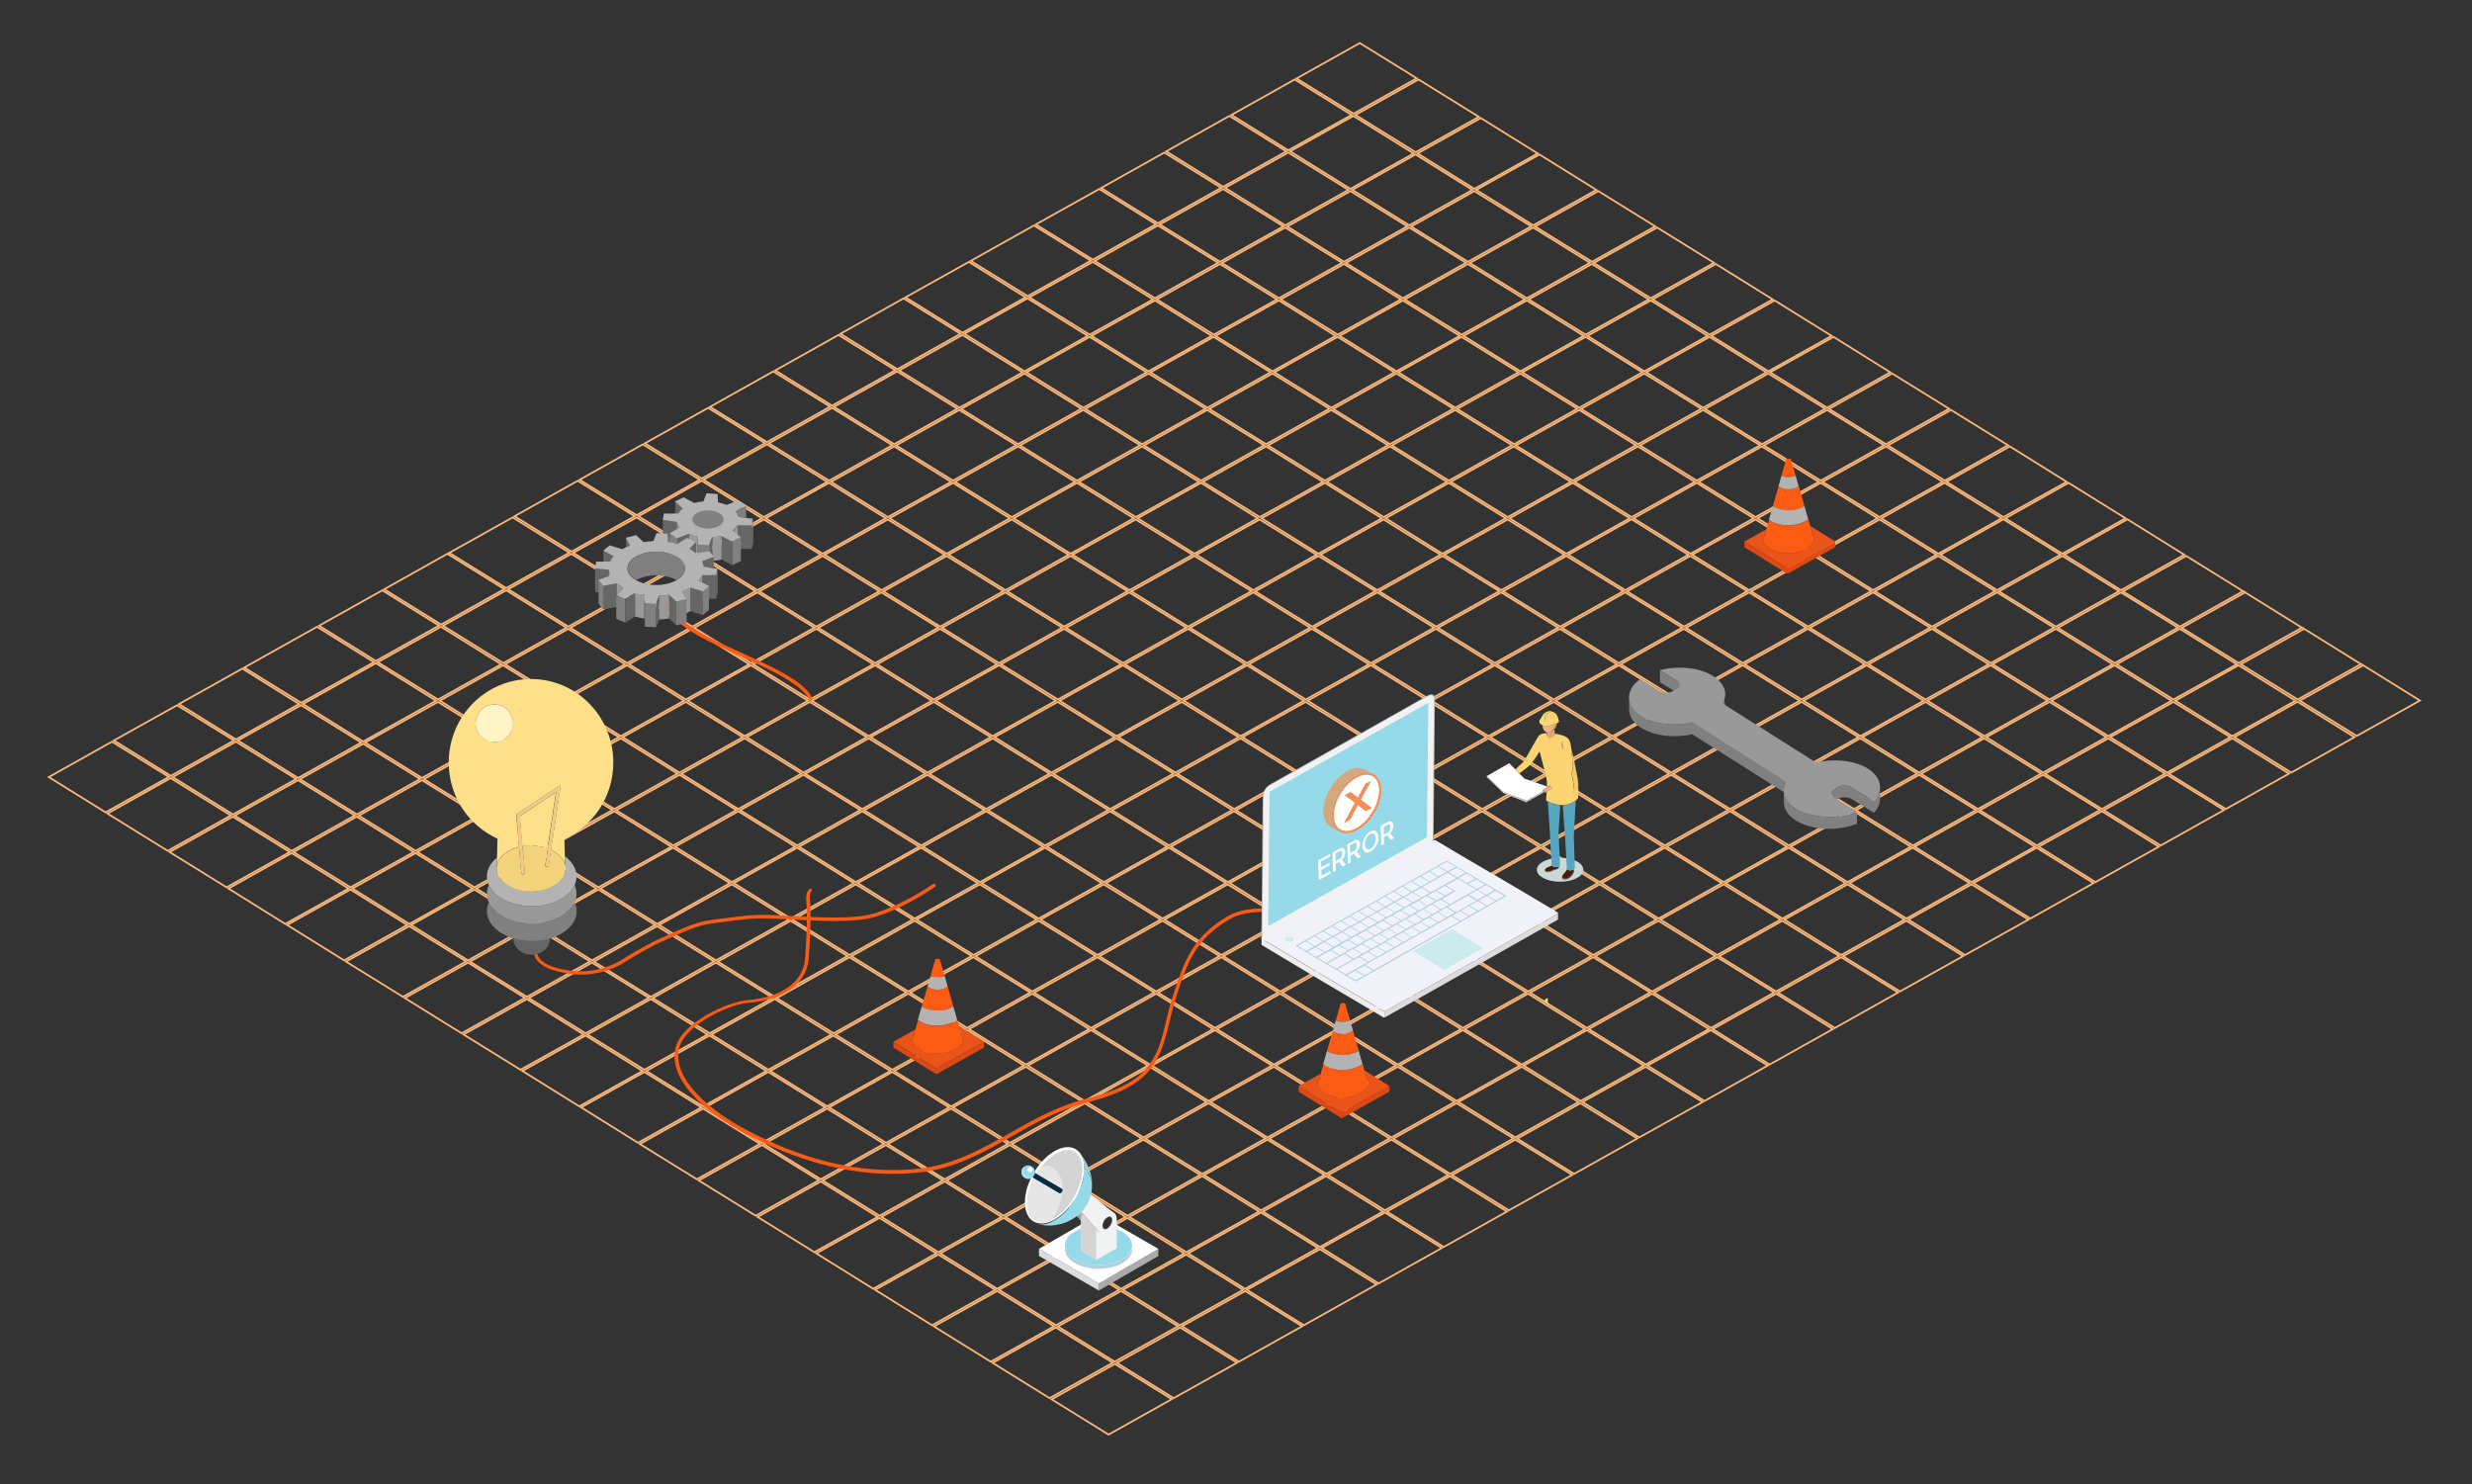 <?xml version="1.0" encoding="utf-8"?>
<!-- Generator: Adobe Illustrator 24.0.1, SVG Export Plug-In . SVG Version: 6.00 Build 0)  -->
<svg version="1.1" id="레이어_2" xmlns="http://www.w3.org/2000/svg" xmlns:xlink="http://www.w3.org/1999/xlink" x="0px"
	 y="0px" viewBox="0 0 1424 855" style="enable-background:new 0 0 1424 855;" xml:space="preserve">
<rect x="0" y="0" width="1424" height="855" fill="#333333" stroke="none"/>
<style type="text/css">
	.st0{fill:none;stroke:#FFBA7B;stroke-miterlimit:10;}
	.st1{fill:#FC5B14;stroke:#FC5B14;stroke-miterlimit:10;}
	.st2{fill:#CBD8D8;}
	.st3{fill:#F7D36D;}
	.st4{fill:#DD4814;}
	.st5{fill:#EA5418;}
	.st6{fill:#FC5B14;}
	.st7{fill:#B3B3B3;}
	.st8{fill:#F2F2F2;}
	.st9{fill:#96DAEA;}
	.st10{fill:#F2F3FA;}
	.st11{fill:#EDEDED;}
	.st12{fill:#DCDCDC;}
	.st13{fill:#9FA6CE;}
	.st14{fill:#CCEBED;}
	.st15{fill:#FFFFFF;}
	.st16{fill:#B1D2DD;}
	.st17{fill:#D3A87D;}
	.st18{fill:#F78C54;}
	.st19{fill:#808080;}
	.st20{fill:#999999;}
	.st21{fill:none;stroke:#394656;stroke-linecap:round;}
	.st22{fill:none;}
	.st23{fill:#754C24;}
	.st24{fill:#42210B;}
	.st25{fill:#56A5C1;}
	.st26{fill:#FCD472;}
	.st27{fill:#E5A376;}
	.st28{fill:#EA9C34;}
	.st29{fill:#F0B185;}
	.st30{fill:#F4C867;}
	.st31{fill:#CCCCCC;}
	.st32{fill:#FCE47E;}
	.st33{fill:#FFE08A;}
	.st34{fill:#666666;}
	.st35{fill:#FFF4C5;}
	.st36{fill:#F4D37D;}
	.st37{fill:#F2CA83;}
	.st38{enable-background:new    ;}
	.st39{fill:#ABABAB;}
	.st40{fill:#D4D4D4;}
	.st41{fill:#C9C9C9;}
	.st42{fill:#90D2DD;}
	.st43{fill:#E6E6E6;}
	.st44{fill:#082C44;}
	.st45{clip-path:url(#SVGID_2_);enable-background:new    ;}
	.st46{fill:#0B1B2C;}
	.st47{fill:#A3E5EF;}
	.st48{fill:#464746;}
	.st49{fill:#2E2F2E;}
</style>
<polygon class="st0" points="1112.9,362.3 1076.4,382.7 1109.2,403 1145.6,382.7 "/>
<polygon class="st0" points="974.8,319.6 1007.6,340 1044,319.6 1011.3,299.3 "/>
<polygon class="st0" points="1008.7,340.7 1041.5,361 1077.9,340.6 1045.1,320.3 "/>
<polygon class="st0" points="1042.6,361.7 1075.4,382 1111.8,361.6 1079,341.3 "/>
<polygon class="st0" points="1037.8,404.4 1001.4,424.7 1034.1,445.1 1070.6,424.7 "/>
<polygon class="st0" points="812.5,530.5 776.1,550.9 808.9,571.2 845.3,550.8 "/>
<polygon class="st0" points="887.6,488.4 851.2,508.8 884,529.2 920.4,508.8 "/>
<polygon class="st0" points="850.1,509.5 813.6,529.8 846.4,550.2 882.8,529.8 "/>
<polygon class="st0" points="1000.2,425.4 963.8,445.8 996.6,466.1 1033,445.7 "/>
<polygon class="st0" points="925.1,467.4 888.7,487.8 921.5,508.2 957.9,487.8 "/>
<polygon class="st0" points="962.7,446.4 926.3,466.8 959,487.1 995.5,466.7 "/>
<polygon class="st0" points="1075.3,383.3 1038.9,403.7 1071.7,424.1 1108.1,403.7 "/>
<polygon class="st0" points="733,213.9 769.4,193.5 736.7,173.1 700.2,193.5 "/>
<polygon class="st0" points="941,298.6 973.8,319 1010.2,298.6 977.4,278.2 "/>
<polygon class="st0" points="691.8,276.9 728.2,256.5 695.4,236.2 659,256.6 "/>
<polygon class="st0" points="657.9,255.9 694.4,235.5 661.6,215.2 625.2,235.6 "/>
<polygon class="st0" points="771.7,193.5 804.4,213.9 840.9,193.5 808.1,173.1 "/>
<polygon class="st0" points="737.8,172.5 770.6,192.8 807,172.5 774.2,152.1 "/>
<polygon class="st0" points="805.5,214.5 838.3,234.9 874.7,214.5 841.9,194.1 "/>
<polygon class="st0" points="775.3,151.5 808.1,171.8 844.5,151.4 811.8,131.1 "/>
<polygon class="st0" points="907.1,277.6 939.9,297.9 976.3,277.6 943.5,257.2 "/>
<polygon class="st0" points="839.4,235.6 872.2,255.9 908.6,235.5 875.8,215.2 "/>
<polygon class="st0" points="491.9,508.8 459.2,488.4 422.7,508.8 455.5,529.2 "/>
<polygon class="st0" points="466.5,403 503,382.7 470.2,362.3 433.8,382.7 "/>
<polygon class="st0" points="429,424.1 465.4,403.7 432.6,383.3 396.2,403.7 "/>
<polygon class="st0" points="391.4,445.1 427.9,424.7 395.1,404.4 358.7,424.7 "/>
<polygon class="st0" points="353.9,466.1 390.3,445.7 357.6,425.4 321.1,445.8 "/>
<polygon class="st0" points="424.2,466.7 391.4,446.4 355,466.8 387.8,487.1 "/>
<polygon class="st0" points="504.1,382 540.5,361.6 507.7,341.3 471.3,361.7 "/>
<polygon class="st0" points="616.7,319 653.1,298.6 620.4,278.2 583.9,298.6 "/>
<polygon class="st0" points="541.6,361 578,340.6 545.3,320.3 508.9,340.7 "/>
<polygon class="st0" points="654.3,297.9 690.7,277.6 657.9,257.2 621.5,277.6 "/>
<polygon class="st0" points="579.2,340 615.6,319.6 582.8,299.3 546.4,319.6 "/>
<polygon class="st0" points="627.4,592.9 594.6,572.5 558.2,592.9 591,613.3 "/>
<polygon class="st0" points="661.3,613.9 628.5,593.5 592.1,613.9 624.8,634.3 "/>
<polygon class="st0" points="666,572.5 629.6,592.9 662.4,613.3 698.8,592.9 "/>
<polygon class="st0" points="458.1,487.8 425.3,467.4 388.9,487.8 421.6,508.2 "/>
<polygon class="st0" points="703.6,551.5 667.1,571.9 699.9,592.2 736.3,571.8 "/>
<polygon class="st0" points="775,551.5 738.6,571.9 771.3,592.2 807.7,571.8 "/>
<polygon class="st0" points="770.2,592.9 737.4,572.5 701,592.9 733.8,613.3 "/>
<polygon class="st0" points="620.4,276.9 656.8,256.5 624,236.2 587.6,256.6 "/>
<polygon class="st0" points="525.8,529.8 493,509.5 456.6,529.9 489.4,550.2 "/>
<polygon class="st0" points="559.7,550.8 526.9,530.5 490.5,550.9 523.2,571.2 "/>
<polygon class="st0" points="593.5,571.8 560.7,551.5 524.3,571.9 557.1,592.2 "/>
<polygon class="st0" points="695.5,234.9 731.9,214.5 699.1,194.1 662.7,214.5 "/>
<polygon class="st0" points="582.8,297.9 619.3,277.6 586.5,257.2 550.1,277.6 "/>
<polygon class="st0" points="1071.6,425.4 1035.2,445.8 1068,466.1 1104.4,445.7 "/>
<polygon class="st0" points="1146.7,383.3 1110.3,403.7 1143.1,424.1 1179.5,403.7 "/>
<polygon class="st0" points="1109.2,404.4 1072.8,424.7 1105.5,445.1 1142,424.7 "/>
<polygon class="st0" points="996.6,467.4 960.1,487.8 992.9,508.2 1029.3,487.8 "/>
<polygon class="st0" points="921.5,509.5 885,529.8 917.8,550.2 954.2,529.8 "/>
<polygon class="st0" points="846.4,551.5 810,571.9 842.7,592.2 879.2,571.8 "/>
<polygon class="st0" points="808.8,572.5 772.4,592.9 805.2,613.3 841.6,592.9 "/>
<polygon class="st0" points="959,488.4 922.6,508.8 955.4,529.2 991.8,508.8 "/>
<polygon class="st0" points="883.9,530.5 847.5,550.9 880.3,571.2 916.7,550.8 "/>
<polygon class="st0" points="1184.3,362.3 1147.8,382.7 1180.6,403 1217,382.7 "/>
<polygon class="st0" points="809.2,172.5 842,192.8 878.4,172.5 845.6,152.1 "/>
<polygon class="st0" points="944.7,256.6 977.4,276.9 1013.9,256.5 981.1,236.2 "/>
<polygon class="st0" points="910.8,235.6 943.6,255.9 980,235.5 947.2,215.2 "/>
<polygon class="st0" points="876.9,214.5 909.7,234.9 946.1,214.5 913.4,194.1 "/>
<polygon class="st0" points="771.3,593.5 734.9,613.9 767.6,634.3 804.1,613.9 "/>
<polygon class="st0" points="843.1,193.5 875.8,213.9 912.3,193.5 879.5,173.1 "/>
<polygon class="st0" points="1046.3,319.6 1079,340 1115.5,319.6 1082.7,299.3 "/>
<polygon class="st0" points="978.5,277.6 1011.3,297.9 1047.7,277.6 1014.9,257.2 "/>
<polygon class="st0" points="1080.1,340.7 1112.9,361 1149.3,340.6 1116.5,320.3 "/>
<polygon class="st0" points="1114,361.7 1146.8,382 1183.2,361.6 1150.4,341.3 "/>
<polygon class="st0" points="1012.4,298.6 1045.2,319 1081.6,298.6 1048.8,278.2 "/>
<polygon class="st0" points="1034.1,446.4 997.7,466.8 1030.5,487.1 1066.9,466.7 "/>
<polygon class="st0" points="386.7,487.8 353.9,467.4 311.9,490.9 344.7,511.2 "/>
<polygon class="st0" points="320,445.1 356.5,424.7 323.7,404.4 287.3,424.7 "/>
<polygon class="st0" points="766.5,634.9 733.8,614.6 697.3,634.9 730.1,655.3 "/>
<polygon class="st0" points="395.1,403 431.6,382.7 398.8,362.3 362.4,382.7 "/>
<polygon class="st0" points="352.8,466.7 320,446.4 278.1,469.9 310.8,490.2 "/>
<polygon class="st0" points="357.6,424.1 394,403.7 361.2,383.3 324.8,403.7 "/>
<polygon class="st0" points="432.7,382 469.1,361.6 436.3,341.3 399.9,361.7 "/>
<polygon class="st0" points="545.3,319 581.7,298.6 549,278.2 512.5,298.6 "/>
<polygon class="st0" points="507.8,340 544.2,319.6 511.4,299.3 475,319.6 "/>
<polygon class="st0" points="470.2,361 506.6,340.6 473.9,320.3 437.4,340.7 "/>
<polygon class="st0" points="277,469.2 318.9,445.7 286.1,425.4 244.2,448.9 "/>
<polygon class="st0" points="623.7,634.9 590.9,614.6 549,638 581.8,658.4 "/>
<polygon class="st0" points="657.6,655.9 624.8,635.6 582.9,659.1 615.6,679.4 "/>
<polygon class="st0" points="662.3,614.6 625.9,634.9 658.7,655.3 695.1,634.9 "/>
<polygon class="st0" points="699.9,593.5 663.5,613.9 696.2,634.3 732.7,613.9 "/>
<polygon class="st0" points="589.8,613.9 557.1,593.5 515.1,617 547.9,637.4 "/>
<polygon class="st0" points="522.1,571.8 489.3,551.5 447.4,575 480.2,595.3 "/>
<polygon class="st0" points="454.4,529.8 421.6,509.5 379.7,532.9 412.4,553.3 "/>
<polygon class="st0" points="488.2,550.8 455.5,530.5 413.5,554 446.3,574.3 "/>
<polygon class="st0" points="556,592.9 523.2,572.5 481.3,596 514,616.3 "/>
<polygon class="st0" points="420.5,508.8 387.7,488.4 345.8,511.9 378.6,532.3 "/>
<polygon class="st0" points="873.2,256.6 906,276.9 942.4,256.5 909.7,236.2 "/>
<polygon class="st0" points="722,340 758.4,319.6 725.6,299.3 689.2,319.6 "/>
<polygon class="st0" points="726.8,298.6 759.5,319 796,298.6 763.2,278.2 "/>
<polygon class="st0" points="646.9,382 683.3,361.6 650.5,341.3 614.1,361.7 "/>
<polygon class="st0" points="760.6,319.6 793.4,340 829.8,319.6 797,299.3 "/>
<polygon class="st0" points="684.4,361 720.9,340.6 688.1,320.3 651.7,340.7 "/>
<polygon class="st0" points="609.4,403 645.8,382.7 613,362.3 576.6,382.7 "/>
<polygon class="st0" points="823.6,404.4 787.1,424.7 819.9,445.1 856.3,424.7 "/>
<polygon class="st0" points="794.5,340.7 827.3,361 863.7,340.6 830.9,320.3 "/>
<polygon class="st0" points="861.1,383.3 824.7,403.7 857.4,424.1 893.9,403.7 "/>
<polygon class="st0" points="898.6,362.3 862.2,382.7 895,403 931.4,382.7 "/>
<polygon class="st0" points="828.3,361.7 861.1,382 897.5,361.6 864.8,341.3 "/>
<polygon class="st0" points="534.3,445.1 570.7,424.7 537.9,404.4 501.5,424.7 "/>
<polygon class="st0" points="673.4,488.4 637,508.8 669.7,529.2 706.2,508.8 "/>
<polygon class="st0" points="668.6,529.8 635.8,509.5 599.4,529.8 632.2,550.2 "/>
<polygon class="st0" points="710.9,467.4 674.5,487.8 707.3,508.2 743.7,487.8 "/>
<polygon class="st0" points="782.3,467.4 745.9,487.8 778.7,508.2 815.1,487.8 "/>
<polygon class="st0" points="634.7,508.8 602,488.4 565.5,508.8 598.3,529.2 "/>
<polygon class="st0" points="786,425.4 749.6,445.8 782.4,466.1 818.8,445.7 "/>
<polygon class="st0" points="571.8,424.1 608.2,403.7 575.5,383.3 539,403.7 "/>
<polygon class="st0" points="496.7,466.1 533.1,445.7 500.4,425.4 463.9,445.8 "/>
<polygon class="st0" points="567,466.7 534.2,446.4 497.8,466.8 530.6,487.1 "/>
<polygon class="st0" points="600.9,487.8 568.1,467.4 531.7,487.8 564.5,508.2 "/>
<polygon class="st0" points="777.6,508.8 744.8,488.4 708.4,508.8 741.1,529.2 "/>
<polygon class="st0" points="788.6,382.7 755.8,362.3 719.4,382.7 752.2,403 "/>
<polygon class="st0" points="784.9,424.7 752.1,404.4 715.7,424.7 748.5,445.1 "/>
<polygon class="st0" points="789.7,383.3 753.3,403.7 786,424.1 822.5,403.7 "/>
<polygon class="st0" points="729.3,255.9 765.8,235.5 733,215.2 696.6,235.6 "/>
<polygon class="st0" points="827.2,362.3 790.8,382.7 823.6,403 860,382.7 "/>
<polygon class="st0" points="718.3,383.3 681.9,403.7 714.6,424.1 751.1,403.7 "/>
<polygon class="st0" points="680.7,404.4 644.3,424.7 677.1,445.1 713.5,424.7 "/>
<polygon class="st0" points="606.8,445.8 639.5,466.1 676,445.7 643.2,425.4 "/>
<polygon class="st0" points="756.9,361.7 789.7,382 826.1,361.6 793.4,341.3 "/>
<polygon class="st0" points="568.1,466.1 604.6,445.7 571.8,425.4 535.4,445.8 "/>
<polygon class="st0" points="638.4,466.7 605.6,446.4 569.2,466.8 602,487.1 "/>
<polygon class="st0" points="672.3,487.8 639.5,467.4 603.1,487.8 635.9,508.2 "/>
<polygon class="st0" points="723.1,340.7 755.9,361 792.3,340.6 759.5,320.3 "/>
<polygon class="st0" points="714.6,425.4 678.2,445.8 711,466.1 747.4,445.7 "/>
<polygon class="st0" points="677.1,446.4 640.6,466.8 673.4,487.1 709.8,466.7 "/>
<polygon class="st0" points="680.8,403 717.2,382.7 684.4,362.3 648,382.7 "/>
<polygon class="st0" points="718.3,382 754.7,361.6 722,341.3 685.5,361.7 "/>
<polygon class="st0" points="605.7,445.1 642.1,424.7 609.3,404.4 572.9,424.7 "/>
<polygon class="st0" points="643.2,424.1 679.6,403.7 646.9,383.3 610.4,403.7 "/>
<polygon class="st0" points="781.2,466.7 748.5,446.4 712,466.8 744.8,487.1 "/>
<polygon class="st0" points="778.7,509.5 742.2,529.8 775,550.2 811.4,529.8 "/>
<polygon class="st0" points="563.3,508.8 530.6,488.4 494.1,508.8 526.9,529.2 "/>
<polygon class="st0" points="891.3,446.4 854.9,466.8 887.6,487.1 924.1,466.7 "/>
<polygon class="st0" points="773.9,550.8 741.1,530.5 704.7,550.9 737.5,571.2 "/>
<polygon class="st0" points="853.7,467.4 817.3,487.8 850.1,508.2 886.5,487.8 "/>
<polygon class="st0" points="669.7,530.5 633.3,550.9 666,571.2 702.5,550.8 "/>
<polygon class="st0" points="597.2,529.8 564.4,509.5 528,529.8 560.8,550.2 "/>
<polygon class="st0" points="631.1,550.8 598.3,530.5 561.9,550.9 594.6,571.2 "/>
<polygon class="st0" points="664.9,571.8 632.2,551.5 595.7,571.9 628.5,592.2 "/>
<polygon class="st0" points="707.2,509.5 670.8,529.8 703.6,550.2 740,529.8 "/>
<polygon class="st0" points="928.8,425.4 892.4,445.8 925.2,466.1 961.6,445.7 "/>
<polygon class="st0" points="816.2,488.4 779.8,508.8 812.5,529.2 849,508.8 "/>
<polygon class="st0" points="801.8,256.6 834.6,276.9 871,256.5 838.3,236.2 "/>
<polygon class="st0" points="966.4,404.4 929.9,424.7 962.7,445.1 999.1,424.7 "/>
<polygon class="st0" points="819.9,446.4 783.5,466.8 816.2,487.1 852.6,466.7 "/>
<polygon class="st0" points="734.1,214.5 766.9,234.9 803.3,214.5 770.5,194.1 "/>
<polygon class="st0" points="768,235.6 800.7,255.9 837.2,235.5 804.4,215.2 "/>
<polygon class="st0" points="903.4,319.6 936.2,340 972.6,319.6 939.9,299.2 "/>
<polygon class="st0" points="1041.5,362.3 1005,382.7 1037.8,403 1074.2,382.7 "/>
<polygon class="st0" points="1003.9,383.3 967.5,403.7 1000.3,424.1 1036.7,403.7 "/>
<polygon class="st0" points="937.3,340.7 970.1,361 1006.5,340.6 973.7,320.3 "/>
<polygon class="st0" points="971.2,361.7 1003.9,382 1040.4,361.6 1007.6,341.3 "/>
<polygon class="st0" points="869.6,298.6 902.3,319 938.8,298.6 906,278.2 "/>
<polygon class="st0" points="832,319.6 864.8,340 901.2,319.6 868.5,299.3 "/>
<polygon class="st0" points="865.9,340.7 898.7,361 935.1,340.6 902.3,320.3 "/>
<polygon class="st0" points="730.4,256.6 763.2,276.9 799.6,256.5 766.9,236.2 "/>
<polygon class="st0" points="899.8,361.7 932.5,382 969,361.6 936.2,341.3 "/>
<polygon class="st0" points="798.2,298.6 830.9,319 867.4,298.6 834.6,278.2 "/>
<polygon class="st0" points="764.3,277.6 797.1,297.9 833.5,277.6 800.7,257.2 "/>
<polygon class="st0" points="857.4,425.4 821,445.8 853.8,466.1 890.2,445.7 "/>
<polygon class="st0" points="895,404.4 858.5,424.7 891.3,445.1 927.7,424.7 "/>
<polygon class="st0" points="932.5,383.3 896.1,403.7 928.9,424.1 965.3,403.7 "/>
<polygon class="st0" points="970,362.3 933.6,382.7 966.4,403 1002.8,382.7 "/>
<polygon class="st0" points="462.9,445.1 499.3,424.7 466.5,404.4 430.1,424.7 "/>
<polygon class="st0" points="529.5,487.8 496.7,467.4 460.3,487.8 493,508.2 "/>
<polygon class="st0" points="500.4,424.1 536.8,403.7 504.1,383.3 467.6,403.7 "/>
<polygon class="st0" points="425.3,466.1 461.7,445.7 429,425.4 392.5,445.8 "/>
<polygon class="st0" points="495.6,466.7 462.8,446.4 426.4,466.8 459.2,487.1 "/>
<polygon class="st0" points="537.9,403 574.4,382.7 541.6,362.3 505.2,382.7 "/>
<polygon class="st0" points="575.5,382 611.9,361.6 579.1,341.3 542.7,361.7 "/>
<polygon class="st0" points="688.1,319 724.5,298.6 691.8,278.2 655.3,298.6 "/>
<polygon class="st0" points="650.6,340 687,319.6 654.2,299.3 617.8,319.6 "/>
<polygon class="st0" points="613,361 649.5,340.6 616.7,320.3 580.3,340.7 "/>
<polygon class="st0" points="725.7,297.9 762.1,277.6 729.3,257.2 692.9,277.6 "/>
<polygon class="st0" points="835.7,277.6 868.5,297.9 904.9,277.6 872.1,257.2 "/>
<polygon class="st0" points="950.9,171.8 987.4,151.4 954.6,131.1 918.1,151.5 "/>
<polygon class="st0" points="884.3,130.5 917.1,150.8 953.5,130.4 920.7,110.1 "/>
<polygon class="st0" points="849.3,108.8 885.8,88.4 853,68 816.6,88.4 "/>
<polygon class="st0" points="984.8,192.8 1021.2,172.5 988.4,152.1 952,172.5 "/>
<polygon class="st0" points="883.2,129.8 919.6,109.4 886.8,89 850.4,109.4 "/>
<polygon class="st0" points="780.8,66.2 815.5,87.7 851.9,67.3 817.2,45.8 "/>
<polygon class="st0" points="1121.3,277.6 1154.1,297.9 1190.5,277.6 1157.8,257.2 "/>
<polygon class="st0" points="440.7,255.3 407.9,235 371.5,255.4 404.2,275.7 "/>
<polygon class="st0" points="1018.7,213.9 1055.1,193.5 1022.3,173.1 985.9,193.5 "/>
<polygon class="st0" points="1053.6,235.6 1086.4,255.9 1122.8,235.5 1090,215.2 "/>
<polygon class="st0" points="1019.7,214.5 1052.5,234.9 1088.9,214.5 1056.2,194.1 "/>
<polygon class="st0" points="644.7,743.1 611.9,722.8 575.5,743.1 608.3,763.5 "/>
<polygon class="st0" points="816.1,45.1 783.3,24.8 746.9,45.2 779.7,65.5 "/>
<polygon class="st0" points="553.3,192.3 520.5,171.9 484.1,192.3 516.9,212.7 "/>
<polygon class="st0" points="628.4,150.2 595.6,129.9 559.2,150.3 592,170.6 "/>
<polygon class="st0" points="515.8,213.3 483,193 446.6,213.4 479.3,233.7 "/>
<polygon class="st0" points="478.2,234.3 445.4,214 409,234.4 441.8,254.7 "/>
<polygon class="st0" points="590.8,171.3 558.1,150.9 521.6,171.3 554.4,191.7 "/>
<polygon class="st0" points="1155.2,298.6 1188,319 1224.4,298.6 1191.6,278.2 "/>
<polygon class="st0" points="778.6,66.2 745.8,45.8 709.4,66.2 742.1,86.6 "/>
<polygon class="st0" points="665.9,129.2 633.2,108.9 596.7,129.3 629.5,149.6 "/>
<polygon class="st0" points="703.5,108.2 670.7,87.9 634.3,108.3 667,128.6 "/>
<polygon class="st0" points="1087.5,256.6 1120.3,276.9 1156.7,256.5 1123.9,236.2 "/>
<polygon class="st0" points="839,635.6 802.6,656 835.4,676.3 871.8,655.9 "/>
<polygon class="st0" points="763.9,677.6 727.5,698 760.3,718.4 796.7,698 "/>
<polygon class="st0" points="951.7,572.5 915.2,592.9 948,613.3 984.4,592.9 "/>
<polygon class="st0" points="914.1,593.5 877.7,613.9 910.5,634.3 946.9,613.9 "/>
<polygon class="st0" points="876.6,614.6 840.1,634.9 872.9,655.3 909.3,634.9 "/>
<polygon class="st0" points="801.5,656.6 765.1,677 797.8,697.3 834.3,676.9 "/>
<polygon class="st0" points="649.5,701.7 613,722.1 645.8,742.5 682.2,722.1 "/>
<polygon class="st0" points="692.5,677.6 650.6,701.1 683.4,721.4 725.3,698 "/>
<polygon class="st0" points="759.2,719 726.4,698.6 684.4,722.1 717.2,742.5 "/>
<polygon class="st0" points="1214.5,425.4 1178,445.8 1210.8,466.1 1247.2,445.7 "/>
<polygon class="st0" points="1289.5,383.3 1253.1,403.7 1285.9,424.1 1322.3,403.7 "/>
<polygon class="st0" points="1252,404.4 1215.6,424.7 1248.4,445.1 1284.8,424.7 "/>
<polygon class="st0" points="1189.1,319.6 1221.8,340 1258.3,319.6 1225.5,299.2 "/>
<polygon class="st0" points="989.2,551.5 952.8,571.9 985.6,592.2 1022,571.8 "/>
<polygon class="st0" points="1222.9,340.7 1255.7,361 1292.1,340.6 1259.4,320.3 "/>
<polygon class="st0" points="1256.8,361.7 1289.6,382 1326,361.6 1293,341.1 1293.1,341.4 "/>
<polygon class="st0" points="1290.8,382.7 1323.6,403 1360,382.6 1327,362.1 1327.1,362.4 "/>
<polygon class="st0" points="1323.5,404.3 1287.1,424.7 1319.9,445.1 1356.3,424.7 "/>
<polygon class="st0" points="1324.8,403.7 1357.6,424 1394,403.6 1361,383.1 1361.1,383.4 "/>
<polygon class="st0" points="1026.7,530.5 990.3,550.9 1023.1,571.2 1059.5,550.8 "/>
<polygon class="st0" points="1176.9,446.4 1140.5,466.8 1173.3,487.1 1209.7,466.7 "/>
<polygon class="st0" points="1064.3,509.5 1027.9,529.8 1060.6,550.2 1097.1,529.8 "/>
<polygon class="st0" points="1139.4,467.4 1102.9,487.8 1135.7,508.2 1172.2,487.8 "/>
<polygon class="st0" points="741,87.2 708.2,66.8 671.8,87.2 704.6,107.6 "/>
<polygon class="st0" points="798.9,698 831.7,718.4 868.1,698 835.3,677.6 "/>
<polygon class="st0" points="836.5,677 869.2,697.3 905.7,676.9 872.9,656.6 "/>
<polygon class="st0" points="911.6,634.9 944.3,655.3 980.8,634.9 948,614.6 "/>
<polygon class="st0" points="540.5,722.8 504.1,743.1 536.9,763.5 573.3,743.1 "/>
<polygon class="st0" points="761.4,719 794.2,739.4 830.6,719 797.8,698.6 "/>
<polygon class="st0" points="609.4,764.2 642.1,784.5 678.6,764.1 645.8,743.8 "/>
<polygon class="st0" points="574.4,743.8 538,764.2 570.7,784.5 607.2,764.1 "/>
<polygon class="st0" points="571.8,785.2 604.6,805.5 641,785.1 608.2,764.8 "/>
<polygon class="st0" points="646.9,743.1 679.7,763.5 716.1,743.1 683.3,722.8 "/>
<polygon class="st0" points="643.4,785.2 676.1,805.5 712.6,785.1 679.8,764.8 "/>
<polygon class="st0" points="605.8,806.2 638.6,826.5 675,806.1 642.2,785.8 "/>
<polygon class="st0" points="680.9,764.1 713.7,784.5 750.1,764.1 717.3,743.8 "/>
<polygon class="st0" points="949.1,613.9 981.9,634.3 1018.3,613.9 985.5,593.5 "/>
<polygon class="st0" points="718.3,743.1 751.1,763.5 793,740 760.3,719.7 "/>
<polygon class="st0" points="874,656 906.8,676.3 943.2,655.9 910.4,635.6 "/>
<polygon class="st0" points="1211.9,466.8 1244.7,487.1 1281.1,466.7 1248.3,446.4 "/>
<polygon class="st0" points="1249.4,445.8 1282.2,466.1 1318.6,445.7 1285.9,425.4 "/>
<polygon class="st0" points="741.5,130.5 774.2,150.8 810.7,130.4 777.9,110.1 "/>
<polygon class="st0" points="1174.4,487.8 1207.1,508.2 1243.6,487.8 1210.8,467.4 "/>
<polygon class="st0" points="986.6,592.9 1019.4,613.3 1055.8,592.9 1023.1,572.5 "/>
<polygon class="st0" points="1024.2,571.9 1056.9,592.2 1056.9,592.3 1093.4,571.8 1060.6,551.5 "/>
<polygon class="st0" points="1061.7,550.9 1094.5,571.2 1130.9,550.8 1098.2,530.5 "/>
<polygon class="st0" points="1136.8,508.8 1169.6,529.2 1206,508.8 1173.2,488.4 "/>
<polygon class="st0" points="1099.3,529.8 1132,550.2 1168.5,529.8 1135.7,509.5 "/>
<polygon class="st0" points="405,638.7 368.6,659.1 401.4,679.4 437.8,659 "/>
<polygon class="st0" points="134.8,426.6 102,406.3 65.6,426.6 98.4,447 "/>
<polygon class="st0" points="172.3,405.6 139.6,385.2 103.1,405.6 135.9,426 "/>
<polygon class="st0" points="215.4,381.5 182.6,361.1 140.7,384.6 173.5,404.9 "/>
<polygon class="st0" points="64.5,427.3 28.1,447.7 60.8,468 97.3,447.6 "/>
<polygon class="st0" points="98.3,448.3 61.9,468.7 96.6,490.2 133,469.8 "/>
<polygon class="st0" points="134.1,470.5 97.7,490.9 130.5,511.2 166.9,490.9 "/>
<polygon class="st0" points="365.6,297.4 332.8,277 296.4,297.4 329.2,317.8 "/>
<polygon class="st0" points="506.6,701.7 470.2,722.1 503,742.5 539.4,722.1 "/>
<polygon class="st0" points="252.9,360.4 220.2,340.1 183.8,360.5 216.5,380.8 "/>
<polygon class="st0" points="290.5,339.4 257.8,319.1 257.8,319 221.3,339.5 254.1,359.8 "/>
<polygon class="st0" points="328,318.4 295.3,298.1 258.8,318.5 291.6,338.8 "/>
<polygon class="st0" points="403.1,276.4 370.3,256 333.9,276.4 366.7,296.8 "/>
<polygon class="st0" points="371.2,617.6 334.8,638 367.5,658.4 404,638 "/>
<polygon class="st0" points="472.8,680.7 436.4,701.1 469.1,721.4 505.6,701.1 "/>
<polygon class="st0" points="337.3,596.6 300.9,617 333.7,637.4 370.1,617 "/>
<polygon class="st0" points="438.9,659.7 402.5,680.1 435.3,700.4 471.7,680 "/>
<polygon class="st0" points="168,491.5 131.6,511.9 164.3,532.3 200.8,511.9 "/>
<polygon class="st0" points="235.7,533.6 199.3,554 232.1,574.3 268.5,553.9 "/>
<polygon class="st0" points="201.9,512.5 165.4,532.9 198.2,553.3 234.6,532.9 "/>
<polygon class="st0" points="269.6,554.6 233.2,575 265.9,595.3 302.4,574.9 "/>
<polygon class="st0" points="303.5,575.6 267,596 299.8,616.3 336.2,596 "/>
<polygon class="st0" points="1101.8,488.4 1065.4,508.8 1098.2,529.2 1134.6,508.8 "/>
<polygon class="st0" points="696.2,635.6 659.8,656 692.6,676.3 729,655.9 "/>
<polygon class="st0" points="762.9,676.9 730.1,656.6 693.6,677 726.4,697.3 "/>
<polygon class="st0" points="767.6,635.6 731.2,656 764,676.3 800.4,655.9 "/>
<polygon class="st0" points="805.2,614.6 768.7,634.9 801.5,655.3 837.9,634.9 "/>
<polygon class="st0" points="658.7,656.6 616.7,680.1 649.5,700.4 691.4,676.9 "/>
<polygon class="st0" points="648.4,701.1 615.6,680.7 579.2,701.1 611.9,721.4 "/>
<polygon class="st0" points="512.9,617 480.1,596.6 443.7,617 476.5,637.4 "/>
<polygon class="st0" points="546.8,638 514,617.6 477.6,638 510.4,658.4 "/>
<polygon class="st0" points="842.7,593.5 806.3,613.9 839.1,634.3 875.5,613.9 "/>
<polygon class="st0" points="614.5,680 581.7,659.7 545.3,680.1 578.1,700.4 "/>
<polygon class="st0" points="580.6,659 547.9,638.7 511.4,659.1 544.2,679.4 "/>
<polygon class="st0" points="610.8,722.1 578.1,701.7 541.6,722.1 574.4,742.5 "/>
<polygon class="st0" points="1105.5,446.4 1069.1,466.8 1101.9,487.1 1138.3,466.7 "/>
<polygon class="st0" points="1143,425.4 1106.6,445.8 1139.4,466.1 1175.8,445.7 "/>
<polygon class="st0" points="1068,467.4 1031.5,487.8 1064.3,508.2 1100.7,487.8 "/>
<polygon class="st0" points="880.2,572.5 843.8,592.9 876.6,613.3 913,592.9 "/>
<polygon class="st0" points="1218.1,383.3 1181.7,403.7 1214.5,424.1 1250.9,403.7 "/>
<polygon class="st0" points="1180.6,404.4 1144.2,424.7 1176.9,445.1 1213.4,424.7 "/>
<polygon class="st0" points="1030.4,488.4 994,508.8 1026.8,529.2 1063.2,508.8 "/>
<polygon class="st0" points="955.3,530.5 918.9,550.9 951.7,571.2 988.1,550.8 "/>
<polygon class="st0" points="917.8,551.5 881.4,571.9 914.1,592.2 950.6,571.8 "/>
<polygon class="st0" points="992.9,509.5 956.5,529.8 989.2,550.2 1025.7,529.8 "/>
<polygon class="st0" points="473.9,319 510.3,298.6 477.5,278.2 441.1,298.6 "/>
<polygon class="st0" points="549,276.9 585.4,256.5 552.6,236.2 516.2,256.6 "/>
<polygon class="st0" points="511.4,297.9 547.9,277.6 515.1,257.2 478.7,277.6 "/>
<polygon class="st0" points="436.3,340 472.8,319.6 440,299.3 403.6,319.6 "/>
<polygon class="st0" points="398.8,361 435.2,340.6 402.5,320.3 366,340.7 "/>
<polygon class="st0" points="586.5,255.9 622.9,235.5 590.2,215.2 553.7,235.6 "/>
<polygon class="st0" points="1255.7,362.3 1219.3,382.7 1252,403 1288.5,382.7 "/>
<polygon class="st0" points="624.1,234.9 660.5,214.5 627.7,194.1 591.3,214.5 "/>
<polygon class="st0" points="699.2,192.8 735.6,172.5 702.8,152.1 666.4,172.5 "/>
<polygon class="st0" points="736.7,171.8 773.1,151.4 740.3,131.1 703.9,151.5 "/>
<polygon class="st0" points="661.6,213.9 698,193.5 665.3,173.1 628.8,193.5 "/>
<polygon class="st0" points="205.6,469.2 242,448.8 209.2,428.5 172.8,448.9 "/>
<polygon class="st0" points="275.9,469.8 243.1,449.5 206.7,469.9 239.4,490.2 "/>
<polygon class="st0" points="343.6,511.9 310.8,491.5 274.4,511.9 307.2,532.3 "/>
<polygon class="st0" points="309.7,490.9 276.9,470.5 240.5,490.9 273.3,511.2 "/>
<polygon class="st0" points="377.4,532.9 344.7,512.5 308.3,532.9 341,553.3 "/>
<polygon class="st0" points="411.3,553.9 378.5,533.6 342.1,554 374.9,574.3 "/>
<polygon class="st0" points="243.1,448.2 285.1,424.7 252.3,404.4 210.3,427.8 "/>
<polygon class="st0" points="445.2,574.9 412.4,554.6 376,575 408.8,595.3 "/>
<polygon class="st0" points="323.7,403 360.1,382.7 327.4,362.3 290.9,382.7 "/>
<polygon class="st0" points="286.2,424.1 322.6,403.7 289.8,383.3 253.4,403.7 "/>
<polygon class="st0" points="361.3,382 397.7,361.6 364.9,341.3 328.5,361.7 "/>
<polygon class="st0" points="479,596 446.3,575.6 409.8,596 442.6,616.3 "/>
<polygon class="st0" points="209.2,427.2 251.2,403.7 216.5,382.1 174.5,405.6 "/>
<polygon class="st0" points="204.4,469.8 171.7,449.5 135.2,469.9 168,490.2 "/>
<polygon class="st0" points="252.3,403 288.7,382.7 254,361.1 217.6,381.5 "/>
<polygon class="st0" points="134.2,469.2 170.6,448.8 135.9,427.3 99.5,447.7 "/>
<polygon class="st0" points="577,701.1 544.2,680.7 507.8,701.1 540.5,721.4 "/>
<polygon class="st0" points="171.7,448.2 208.1,427.8 173.4,406.3 137,426.6 "/>
<polygon class="st0" points="364.9,340 401.4,319.6 366.7,298.1 330.2,318.5 "/>
<polygon class="st0" points="402.5,319 438.9,298.6 404.2,277 367.8,297.4 "/>
<polygon class="st0" points="289.9,382 326.3,361.6 291.6,340.1 255.2,360.5 "/>
<polygon class="st0" points="327.4,361 363.8,340.6 329.1,319.1 292.7,339.5 "/>
<polygon class="st0" points="475.4,638 442.6,617.6 406.2,638 438.9,658.4 "/>
<polygon class="st0" points="407.6,596 374.9,575.6 338.4,596 371.2,616.3 "/>
<polygon class="st0" points="441.5,617 408.7,596.6 372.3,617 405.1,637.4 "/>
<polygon class="st0" points="440,297.9 476.5,277.6 441.8,256 405.3,276.4 "/>
<polygon class="st0" points="543.1,680 510.3,659.7 473.9,680.1 506.7,700.4 "/>
<polygon class="st0" points="509.2,659 476.5,638.7 440,659.1 472.8,679.4 "/>
<polygon class="st0" points="339.9,553.9 307.1,533.6 270.7,554 303.5,574.3 "/>
<polygon class="st0" points="272.2,511.9 239.4,491.5 203,511.9 235.8,532.3 "/>
<polygon class="st0" points="306,532.9 273.3,512.5 236.8,532.9 269.6,553.3 "/>
<polygon class="st0" points="373.8,574.9 341,554.6 304.6,575 337.3,595.3 "/>
<polygon class="st0" points="238.3,490.9 205.5,470.5 169.1,490.9 201.9,511.2 "/>
<polygon class="st0" points="1185.4,361.7 1218.2,382 1254.6,361.6 1221.8,341.3 "/>
<polygon class="st0" points="1016.1,256.6 1048.8,276.9 1085.3,256.5 1052.5,236.2 "/>
<polygon class="st0" points="948.3,214.5 981.1,234.9 1017.5,214.5 984.8,194.1 "/>
<polygon class="st0" points="982.2,235.6 1015,255.9 1051.4,235.5 1018.6,215.2 "/>
<polygon class="st0" points="880.6,172.5 913.4,192.8 949.8,172.5 917,152.1 "/>
<polygon class="st0" points="914.5,193.5 947.2,213.9 983.7,193.5 950.9,173.1 "/>
<polygon class="st0" points="1117.7,319.6 1150.4,340 1186.9,319.6 1154.1,299.2 "/>
<polygon class="st0" points="477.6,276.9 514,256.5 479.3,235 442.9,255.4 "/>
<polygon class="st0" points="1151.5,340.7 1184.3,361 1220.7,340.6 1188,320.3 "/>
<polygon class="st0" points="1083.8,298.6 1116.6,319 1153,298.6 1120.2,278.2 "/>
<polygon class="st0" points="1049.9,277.6 1082.7,297.9 1119.1,277.6 1086.4,257.2 "/>
<polygon class="st0" points="846.7,151.5 879.5,171.8 915.9,151.4 883.2,131.1 "/>
<polygon class="st0" points="743.2,87.2 777.9,108.8 814.3,88.4 779.6,66.8 "/>
<polygon class="st0" points="590.2,213.9 626.6,193.5 591.9,171.9 555.5,192.3 "/>
<polygon class="st0" points="627.7,192.8 664.2,172.5 629.5,150.9 593,171.3 "/>
<polygon class="st0" points="812.9,130.5 845.6,150.8 882.1,130.4 849.3,110.1 "/>
<polygon class="st0" points="515.1,255.9 551.5,235.5 516.8,214 480.4,234.4 "/>
<polygon class="st0" points="552.7,234.9 589.1,214.5 554.4,193 518,213.4 "/>
<polygon class="st0" points="665.3,171.8 701.7,151.4 667,129.9 630.6,150.3 "/>
<polygon class="st0" points="779,109.4 811.8,129.8 848.2,109.4 815.4,89 "/>
<polygon class="st0" points="740.4,129.8 776.8,109.4 742.1,87.9 705.7,108.2 "/>
<polygon class="st0" points="702.8,150.8 739.3,130.4 704.6,108.9 668.1,129.3 "/>
<g>
	<path class="st1" d="M384.4,340c-0.5,1.5-0.8,3-0.8,4.5c0,3.1,1.2,6.1,3.2,8.8c3.5,4.8,9.6,9.1,17,13.2c11,6.1,24.8,11.8,36.8,17.5
		c6,2.9,11.5,5.8,16,8.9c4.5,3,8,6.2,9.8,9.5c0.1,0.2,0.4,0.3,0.7,0.2c0.2-0.1,0.3-0.4,0.2-0.7c-3-5.3-9.7-10.1-18-14.6
		c-12.5-6.8-28.7-13.1-41.8-20c-6.5-3.4-12.3-7-16.4-10.8c-4.1-3.8-6.5-7.8-6.5-12.1c0-1.4,0.2-2.7,0.7-4.2c0.1-0.3,0-0.5-0.3-0.6
		C384.8,339.6,384.5,339.8,384.4,340L384.4,340z"/>
</g>
<path class="st1" d="M308.6,546.2c0.3,0,0.5,0.3,0.4,0.6c-0.1,0.5-0.1,1-0.1,1.4c0,2.5,1.2,4.4,3.2,6c2,1.6,4.7,2.8,7.6,3.7
	c5.8,1.8,12.3,2.2,14.7,2.2h0.2c7.9,0,16.3-2.2,23.1-6.3c8.7-5.3,16.3-9.9,25.9-14.1c9.1-3.9,16.8-8.1,26.9-9.3
	c9.8-1.1,18.9-2.8,28.8-2.8c10.2,0,26.4,1.5,41,1.5c9.1,0,17.5-0.6,23.5-2.4c11.6-3.5,23.8-10.1,33.9-16.9c0.2-0.2,0.5-0.1,0.7,0.1
	c0.2,0.2,0.1,0.5-0.1,0.7c-10.2,6.9-22.4,13.5-34.1,17.1c-6.2,1.9-14.7,2.4-23.8,2.4c-14.7,0-30.9-1.5-41-1.5
	c-9.8,0-18.8,1.6-28.6,2.8c-9.9,1.2-17.4,5.3-26.6,9.2c-9.6,4.1-17.1,8.7-25.8,14c-7,4.2-15.6,6.4-23.6,6.4h-0.2
	c-1.9,0-6-0.3-10.5-1.2c-4.5-0.9-9.3-2.4-12.5-5c-2.1-1.7-3.6-4-3.6-6.8c0-0.5,0-1,0.1-1.6C308,546.3,308.3,546.1,308.6,546.2z"/>
<path class="st2" d="M912.1,501.1c0,3.8-6,6.9-13.4,6.9c-7.4,0-13.4-3.1-13.4-6.9c0-3.8,6-6.9,13.4-6.9
	C906.1,494.1,912.1,497.2,912.1,501.1z"/>
<g>
	<path class="st1" d="M466.4,512.8c-0.7,0.6-1,1.4-1.2,2.3c-0.2,0.8-0.3,1.7-0.3,2.4c0,1,0.1,1.7,0.1,1.7l0.5-0.1l-0.5,0.1l0,0.1
		c0.1,0.6,0.3,3.3,0.3,9c0,5.2-0.2,12.9-1,23.6c-0.4,5.9-2.7,10.3-5.9,13.8c-4.8,5.1-11.6,7.9-17.2,9.3c-2.8,0.7-5.4,1.1-7.2,1.4
		c-0.9,0.1-1.6,0.2-2.1,0.2c-0.3,0-0.4,0-0.6,0c-0.1,0-0.2,0-0.2,0l0,0l0,0c-6.4,0.6-15.7,3.9-24,8.7c-4.1,2.4-8,5.2-11,8.2
		c-3.1,3-5.3,6.3-6.3,9.7c-0.5,1.9-0.7,3.7-0.7,5.5c0,4.6,1.5,9.1,4,13.3c7.3,12.7,23,23.3,32.7,28.6c26.8,14.8,57.1,25.2,88.3,25.2
		c5.9,0,11.8-0.4,17.7-1.1c17.4-2.3,32.1-9.9,46.6-18.1c14.5-8.2,28.9-16.8,45.9-21.4c13.8-3.7,29.6-8.4,38.4-20.1
		c4.5-5.9,6.8-12.4,8.7-19.3c1.9-6.9,3.2-14.1,5.7-21.8c3.3-10.1,6.1-18.3,10.4-25.4c4.3-7.1,10.2-13.2,19.8-19
		c5.6-3.4,12.4-4.7,19.7-4.7c9.1,0,19,1.9,28.7,3.8c9.7,1.9,19.1,3.8,27.3,3.8v-0.5l0,0.5c0,0,0.3,0,0.7,0c0.7,0,1.7,0,2.5-0.5
		c0.2-0.1,0.3-0.4,0.2-0.7c-0.1-0.2-0.4-0.3-0.7-0.2c-0.4,0.3-1.4,0.4-2,0.4c-0.2,0-0.3,0-0.4,0c-0.1,0-0.2,0-0.2,0l0,0h0
		c-8,0-17.4-1.9-27.1-3.8c-9.7-1.9-19.7-3.8-28.9-3.8c-7.5,0-14.4,1.3-20.3,4.8c-9.7,5.9-15.7,12.1-20.1,19.3
		c-4.4,7.2-7.2,15.5-10.5,25.6c-2.5,7.7-3.9,15-5.7,21.8c-1.8,6.8-4.1,13.1-8.5,18.9c-8.5,11.4-24.1,16.1-37.9,19.7
		c-17.1,4.6-31.6,13.3-46.1,21.5c-14.5,8.1-29,15.7-46.3,18c-5.9,0.8-11.7,1.1-17.6,1.1c-31,0-61.2-10.3-87.8-25.1
		c-6.4-3.5-15.4-9.4-22.9-16.6c-3.7-3.6-7-7.5-9.4-11.7c-2.4-4.1-3.8-8.4-3.8-12.8c0-1.7,0.2-3.5,0.7-5.3c0.9-3.1,3-6.3,6-9.2
		c4.5-4.4,10.7-8.4,17.1-11.4c6.3-3,12.7-4.9,17.3-5.3l0-0.5l0,0.5c0,0,8.1-0.3,16.3-3.6c4.1-1.7,8.4-4.1,11.7-7.6
		c3.3-3.6,5.7-8.3,6.1-14.4c0.8-10.7,1-18.4,1-23.7c0-6.5-0.3-9.2-0.3-9.2v0l0,0l0-0.1c0-0.2-0.1-0.8-0.1-1.5c0-0.7,0.1-1.5,0.2-2.2
		c0.2-0.7,0.5-1.4,0.9-1.7c0.2-0.2,0.2-0.5,0-0.7C466.9,512.7,466.6,512.6,466.4,512.8z"/>
</g>
<path class="st3" d="M891.6,575.1c-0.6-0.3-2,0.8-1.8,1.5c0.1,0.5,1.5,1.3,1.9,1.7"/>
<g>
	<polygon class="st4" points="1029.6,327.4 1004.9,312 1004.9,315.3 1029.6,330.6 1057.2,315.2 1057.2,312 	"/>
	<path class="st5" d="M1057.2,312l-14.4-9l2.5,8.6c0,0-4,7.1-15.3,7.1c-11.3,0-14.5-7.1-14.5-7.1l1.9-6.6l-12.5,7l24.8,15.4
		L1057.2,312z"/>
	<path class="st6" d="M1034.4,274.1l-2.8-9.6c-1-0.5-2-0.3-2.6-0.1l-2.8,9.8c1,0.4,2.3,0.8,3.9,0.8
		C1031.9,274.9,1033.3,274.5,1034.4,274.1z"/>
	<path class="st6" d="M1039.5,291.6l-3.3-11.6c-1.2,0.8-3.1,1.9-6,1.9c-2.7,0-4.6-0.9-5.6-1.8l-3.4,11.7c2.2,1.2,5.2,2.3,9,2.3
		C1034.2,294.1,1037.2,292.9,1039.5,291.6z"/>
	<path class="st6" d="M1015.5,311.6c0,0,3.2,7.1,14.5,7.1c11.3,0,15.3-7.1,15.3-7.1l-2.5-8.6l-1-3.6c-2.2,1.5-6.1,3.3-11.7,3.3
		c-5.4,0-9-1.7-11-3.1l-1.6,5.5L1015.5,311.6z"/>
	<path class="st7" d="M1036.1,280l-1.7-6c-1.1,0.5-2.5,0.9-4.3,0.9c-1.6,0-2.9-0.3-3.9-0.8l-1.7,6c1.1,0.8,2.9,1.8,5.6,1.8
		C1033,281.9,1035,280.9,1036.1,280z"/>
	<path class="st7" d="M1030,302.6c5.6,0,9.5-1.8,11.7-3.3l-2.2-7.7c-2.2,1.3-5.2,2.4-9.3,2.4c-3.8,0-6.9-1.1-9-2.3l-2.2,7.7
		C1021,301,1024.6,302.6,1030,302.6z"/>
</g>
<g>
	<polygon class="st4" points="539.4,615.7 514.6,600.3 514.6,603.5 539.4,618.9 566.9,603.5 566.9,600.2 	"/>
	<path class="st5" d="M566.9,600.2l-14.4-9l2.5,8.6c0,0-4,7.1-15.3,7.1c-11.3,0-14.5-7.1-14.5-7.1l1.9-6.6l-12.5,7l24.8,15.4
		L566.9,600.2z"/>
	<path class="st6" d="M544.2,562.3l-2.8-9.6c-1-0.5-2-0.3-2.6-0.1l-2.8,9.8c1,0.4,2.3,0.8,3.9,0.8
		C541.6,563.2,543.1,562.8,544.2,562.3z"/>
	<path class="st6" d="M549.2,579.9l-3.3-11.6c-1.2,0.8-3.1,1.9-6,1.9c-2.7,0-4.6-0.9-5.6-1.8l-3.4,11.7c2.2,1.2,5.2,2.3,9,2.3
		C544,582.4,547,581.2,549.2,579.9z"/>
	<path class="st6" d="M525.2,599.9c0,0,3.2,7.1,14.5,7.1c11.3,0,15.3-7.1,15.3-7.1l-2.5-8.6l-1-3.6c-2.2,1.5-6.1,3.3-11.7,3.3
		c-5.4,0-9-1.7-11-3.1l-1.6,5.5L525.2,599.9z"/>
	<path class="st7" d="M545.9,568.3l-1.7-6c-1.1,0.5-2.5,0.9-4.3,0.9c-1.6,0-2.9-0.3-3.9-0.8l-1.7,6c1.1,0.8,2.9,1.8,5.6,1.8
		C542.7,570.2,544.7,569.2,545.9,568.3z"/>
	<path class="st7" d="M539.7,590.9c5.6,0,9.5-1.8,11.7-3.3l-2.2-7.7c-2.2,1.3-5.2,2.4-9.3,2.4c-3.8,0-6.9-1.1-9-2.3l-2.2,7.7
		C530.8,589.2,534.3,590.9,539.7,590.9z"/>
</g>
<g>
	<g>
		<path class="st7" d="M731.6,451.9c-2.3,1.3-4.2,4.2-4.2,6.5l-0.8,81.6c0,2.3,1.8,3.1,4.1,1.8l90.9-51.3c2.3-1.3,4.2-4.2,4.2-6.5
			l0.8-81.6c0-2.3-1.8-3.1-4.1-1.8L731.6,451.9z"/>
		<path class="st8" d="M727.1,539.7c0,2,1.6,2.7,3.6,1.6l90.9-51.3c2-1.1,3.7-3.7,3.7-5.7l0.8-81.6c0-2-1.6-2.7-3.6-1.6l-90.9,51.3
			c-2,1.1-3.7,3.7-3.7,5.7L727.1,539.7z"/>
		<polygon class="st9" points="731.3,456.2 730.5,533.6 822,482.3 822.8,404.9 		"/>
		<path class="st10" d="M798,582.5c33.3-18.6,66.3-37.4,99.3-56.1c0.3-0.2,0.3-0.5,0-0.7c-23.1-14-46.9-27.6-70.2-41.5
			c-0.3-0.2-0.8-0.2-1.1-0.1c-33.1,18.7-66.1,37.4-99.2,56.1c-0.3,0.2-0.3,0.4,0.1,0.6c23.2,14,46.4,27.8,70,41.6
			C797.2,582.7,797.7,582.7,798,582.5z"/>
		<path class="st11" d="M796.9,582.5c-23.6-13.8-46.8-27.6-70-41.6c-0.2-0.1-0.3-0.3-0.2-0.4l0,0l0,3.7l0,0c0,0.1,0.1,0.2,0.2,0.3
			c23.2,14,46.4,27.8,70,41.6c0.2,0.1,0.4,0.1,0.6,0.1l0-3.5C797.2,582.6,797,582.6,796.9,582.5z"/>
		<path class="st12" d="M897.3,526.4c-33,18.7-66,37.5-99.3,56.1c-0.1,0.1-0.3,0.1-0.5,0.1l0,3.5c0.2,0,0.4,0,0.5-0.1
			c33.3-18.6,66.3-37.4,99.3-56.1c0.2-0.1,0.2-0.2,0.2-0.4l0-3.5C897.5,526.2,897.4,526.3,897.3,526.4z"/>
		<path class="st13" d="M896.9,585.9L896.9,585.9L896.9,585.9C896.9,585.9,896.9,585.9,896.9,585.9z"/>
		<path class="st14" d="M832.7,558.4c7.1-4,14.2-8,21.3-12c0.3-0.2,0.2-0.4-0.1-0.6c-4-2.4-13-7.8-17-10.2c-0.3-0.2-0.8-0.2-1.1,0
			c-7.1,4.1-14.2,8.1-21.4,12.2c-0.3,0.2-0.2,0.4,0.1,0.6c4.1,2.4,13.1,7.7,17.1,10.1C831.9,558.5,832.4,558.5,832.7,558.4z"/>
		<path class="st14" d="M744.3,540.2c-1-0.6-2.5-0.7-3.4-0.2c-0.9,0.5-0.8,1.4,0.2,2c1,0.6,2.5,0.7,3.4,0.2
			C745.3,541.6,745.3,540.7,744.3,540.2z"/>
		<path class="st15" d="M742.4,541C742.4,541,742.5,541,742.4,541C742.5,541,742.5,541,742.4,541c0.1-0.1,0.1-0.1,0.1-0.1
			c0,0,0,0,0,0c0,0,0,0,0,0c0,0,0,0,0,0c-0.2-0.1-0.3-0.2-0.5-0.3c0,0,0,0,0,0c0,0,0,0,0,0c0,0,0,0,0,0c0,0,0,0-0.1,0c0,0,0,0,0,0
			c0,0,0,0,0,0c0,0,0,0,0,0c0,0,0,0,0,0C742.1,540.9,742.2,540.9,742.4,541C742.4,541,742.4,541,742.4,541
			C742.4,541,742.4,541,742.4,541z M742.3,540.7c0,0,0.1,0.1,0.2,0.1c0.1,0,0.2,0,0.3,0.1c0.2,0.1,0.2,0.2,0,0.3
			c-0.1,0.1-0.4,0.1-0.6,0c-0.1-0.1-0.1-0.1-0.1-0.2c0,0-0.2-0.1-0.3-0.1c-0.1,0.1,0,0.3,0.2,0.4c0.3,0.2,0.7,0.2,1,0
			c0.3-0.1,0.2-0.4,0-0.6C742.8,540.7,742.5,540.6,742.3,540.7z"/>
		<path class="st16" d="M833.9,496.1c-0.3-0.2-0.8-0.2-1.1,0c-28.7,16.2-57.4,32.4-86.1,48.5c-0.3,0.2-0.3,0.4,0.1,0.6
			c11.2,6.7,22.4,13.3,33.7,20c0.3,0.2,0.8,0.2,1.1,0c28.7-16.1,57.1-32.5,85.7-48.7c0.3-0.2,0.3-0.4,0-0.6
			C856.1,509.3,845,502.7,833.9,496.1z M855.5,515.6c0.2,0.1,0.2,0.3,0,0.3c-1.6,0.9-2.5,1.4-4.1,2.3c-0.2,0.1-0.4,0.1-0.6,0
			c-1.7-1-2.6-1.6-4.3-2.6c-0.2-0.1-0.2-0.3,0-0.3c1.6-0.9,2.5-1.4,4.1-2.3c0.2-0.1,0.4-0.1,0.6,0
			C852.9,514.1,853.7,514.6,855.5,515.6z M849.9,512.6c-4.7,2.7-9.5,5.4-14.2,8.1c-0.2,0.1-0.4,0.1-0.6,0c-1.7-1-2.6-1.6-4.3-2.6
			c-0.2-0.1-0.2-0.2,0-0.3c2.6-1.4,5.1-2.9,7.7-4.3c-2.1-1.3-3.2-1.9-5.3-3.2c-0.2-0.1-0.2-0.3,0-0.3c2.5-1.4,3.8-2.1,6.3-3.6
			c0.2-0.1,0.4-0.1,0.6,0c3.3,2,6.6,4,9.9,6C850,512.4,850,512.5,849.9,512.6z M775.1,549.5c-0.2-0.1-0.2-0.2,0-0.3
			c1.6-0.9,2.4-1.4,4-2.3c0.2-0.1,0.4-0.1,0.6,0c1.8,1,2.6,1.6,4.4,2.6c0.2,0.1,0.2,0.2,0,0.3c-1.6,0.9-2.4,1.4-4,2.3
			c-0.2,0.1-0.4,0.1-0.6,0C777.8,551.1,776.9,550.6,775.1,549.5z M772.1,550.1c-0.2,0.1-0.4,0.1-0.6,0c-1.8-1-2.6-1.6-4.4-2.6
			c-0.2-0.1-0.2-0.3,0-0.3c1.6-0.9,2.4-1.4,4-2.3c0.2-0.1,0.4-0.1,0.6,0c1.8,1,2.7,1.6,4.4,2.6c0.2,0.1,0.2,0.2,0,0.3
			C774.5,548.7,773.7,549.2,772.1,550.1z M776.6,547.2c-1.8-1-2.7-1.6-4.4-2.6c-0.2-0.1-0.2-0.2,0-0.3c1.6-0.9,2.4-1.4,4-2.3
			c0.2-0.1,0.4-0.1,0.6,0c1.8,1,2.7,1.6,4.4,2.6c0.2,0.1,0.2,0.2,0,0.3c-1.6,0.9-2.4,1.4-4,2.3C777,547.3,776.8,547.3,776.6,547.2z
			 M783.6,551.3c-0.2-0.1-0.2-0.2,0-0.3c1.6-0.9,2.4-1.4,4-2.3c0.2-0.1,0.4-0.1,0.6,0c1.8,1,2.7,1.6,4.4,2.6c0.2,0.1,0.2,0.2,0,0.3
			c-1.6,0.9-2.4,1.4-4,2.3c-0.2,0.1-0.4,0.1-0.6,0C786.3,552.9,785.4,552.3,783.6,551.3z M785.2,549.3c-0.2,0.1-0.4,0.1-0.6,0
			c-1.8-1-2.6-1.6-4.4-2.6c-0.2-0.1-0.2-0.2,0-0.3c1.6-0.9,2.4-1.4,4-2.3c0.2-0.1,0.4-0.1,0.6,0c1.8,1,2.6,1.6,4.4,2.6
			c0.2,0.1,0.2,0.2,0,0.3C787.6,547.9,786.8,548.4,785.2,549.3z M781.7,544.3c-1.8-1-2.6-1.6-4.4-2.6c-0.2-0.1-0.2-0.2,0-0.3
			c1.6-0.9,2.4-1.4,4-2.3c0.2-0.1,0.4-0.1,0.6,0c1.8,1,2.6,1.6,4.4,2.6c0.2,0.1,0.2,0.2,0,0.3c-1.6,0.9-2.4,1.4-4,2.3
			C782.1,544.4,781.9,544.4,781.7,544.3z M788.7,548.4c-0.2-0.1-0.2-0.2,0-0.3c1.6-0.9,2.4-1.4,4-2.3c0.2-0.1,0.4-0.1,0.6,0
			c1.8,1,2.6,1.6,4.4,2.6c0.2,0.1,0.2,0.2,0,0.3c-1.6,0.9-2.4,1.4-4,2.3c-0.2,0.1-0.4,0.1-0.6,0C791.3,550,790.4,549.5,788.7,548.4z
			 M790.2,546.4c-0.2,0.1-0.4,0.1-0.6,0c-1.8-1-2.6-1.6-4.4-2.6c-0.2-0.1-0.2-0.2,0-0.3c1.6-0.9,2.4-1.4,4-2.3
			c0.2-0.1,0.4-0.1,0.6,0c1.8,1,2.6,1.6,4.4,2.6c0.2,0.1,0.2,0.2,0,0.3C792.6,545.1,791.8,545.5,790.2,546.4z M786.7,541.5
			c-1.8-1-2.6-1.6-4.4-2.6c-0.2-0.1-0.2-0.2,0-0.3c1.6-0.9,2.4-1.4,4-2.3c0.2-0.1,0.4-0.1,0.6,0c1.8,1,2.6,1.6,4.4,2.6
			c0.2,0.1,0.2,0.2,0,0.3c-1.6,0.9-2.4,1.4-4,2.3C787.2,541.6,786.9,541.6,786.7,541.5z M793.7,545.6c-0.2-0.1-0.2-0.2,0-0.3
			c1.6-0.9,2.4-1.4,4-2.3c0.1-0.1,0.4-0.1,0.6,0c1.8,1,2.6,1.6,4.4,2.6c0.2,0.1,0.2,0.2,0,0.3c-1.6,0.9-2.4,1.4-4,2.3
			c-0.2,0.1-0.4,0.1-0.6,0C796.4,547.1,795.5,546.6,793.7,545.6z M795.3,543.6c-0.2,0.1-0.4,0.1-0.6,0c-1.8-1-2.6-1.6-4.4-2.6
			c-0.2-0.1-0.2-0.2,0-0.3c1.6-0.9,2.4-1.4,4-2.3c0.2-0.1,0.4-0.1,0.6,0c1.8,1,2.6,1.6,4.4,2.6c0.2,0.1,0.2,0.2,0,0.3
			C797.7,542.2,796.9,542.7,795.3,543.6z M791.8,538.6c-1.8-1-2.6-1.6-4.4-2.6c-0.2-0.1-0.2-0.3,0-0.3c1.6-0.9,2.4-1.4,4-2.3
			c0.2-0.1,0.4-0.1,0.6,0c1.8,1,2.6,1.6,4.4,2.6c0.2,0.1,0.2,0.2,0,0.3c-1.6,0.9-2.4,1.4-4,2.3C792.2,538.7,792,538.7,791.8,538.6z
			 M798.7,542.7c-0.2-0.1-0.2-0.2,0-0.3c1.6-0.9,2.4-1.4,4-2.3c0.2-0.1,0.4-0.1,0.6,0c1.8,1,2.6,1.6,4.4,2.6c0.2,0.1,0.2,0.2,0,0.3
			c-1.6,0.9-2.4,1.4-4,2.3c-0.2,0.1-0.4,0.1-0.6,0C801.4,544.3,800.5,543.8,798.7,542.7z M800.3,540.7c-0.2,0.1-0.4,0.1-0.6,0
			c-1.8-1-2.6-1.6-4.4-2.6c-0.2-0.1-0.2-0.2,0-0.3c1.6-0.9,2.4-1.4,4-2.3c0.2-0.1,0.4-0.1,0.6,0c1.8,1,2.6,1.6,4.4,2.6
			c0.2,0.1,0.2,0.2,0,0.3C802.7,539.4,801.9,539.8,800.3,540.7z M796.8,535.8c-1.8-1-2.6-1.6-4.4-2.6c-0.2-0.1-0.2-0.2,0-0.3
			c1.6-0.9,2.4-1.4,4-2.3c0.2-0.1,0.4-0.1,0.6,0c1.8,1,2.6,1.6,4.4,2.6c0.2,0.1,0.2,0.2,0,0.3c-1.6,0.9-2.4,1.4-4,2.3
			C797.3,535.9,797,535.9,796.8,535.8z M803.8,539.9c-0.2-0.1-0.2-0.2,0-0.3c1.6-0.9,2.4-1.4,4-2.3c0.1-0.1,0.4-0.1,0.6,0
			c1.7,1,2.6,1.6,4.4,2.6c0.2,0.1,0.2,0.2,0,0.3c-1.6,0.9-2.4,1.4-4,2.3c-0.2,0.1-0.4,0.1-0.6,0
			C806.4,541.5,805.5,540.9,803.8,539.9z M805.3,537.9c-0.2,0.1-0.4,0.1-0.6,0c-1.8-1-2.6-1.6-4.4-2.6c-0.2-0.1-0.2-0.3,0-0.3
			c1.6-0.9,2.4-1.4,4-2.3c0.2-0.1,0.4-0.1,0.6,0c1.7,1,2.6,1.6,4.4,2.6c0.2,0.1,0.2,0.2,0,0.3C807.7,536.5,806.9,537,805.3,537.9z
			 M801.9,532.9c-1.8-1-2.6-1.6-4.4-2.6c-0.2-0.1-0.2-0.3,0-0.3c1.6-0.9,2.4-1.4,4-2.3c0.2-0.1,0.4-0.1,0.6,0
			c1.7,1.1,2.6,1.6,4.4,2.6c0.2,0.1,0.2,0.2,0,0.3c-1.6,0.9-2.4,1.4-4,2.3C802.3,533,802,533,801.9,532.9z M808.8,537.1
			c-0.2-0.1-0.2-0.2,0-0.3c1.6-0.9,2.4-1.4,4-2.3c0.1-0.1,0.4-0.1,0.6,0c1.7,1,2.6,1.6,4.4,2.6c0.2,0.1,0.2,0.2,0,0.3
			c-1.6,0.9-2.4,1.4-4,2.3c-0.2,0.1-0.4,0.1-0.6,0C811.4,538.6,810.5,538.1,808.8,537.1z M810.3,535c-0.2,0.1-0.4,0.1-0.6,0
			c-1.7-1-2.6-1.6-4.4-2.6c-0.2-0.1-0.2-0.3,0-0.3c1.6-0.9,2.4-1.4,4-2.3c0.2-0.1,0.4-0.1,0.6,0c1.7,1,2.6,1.6,4.4,2.6
			c0.2,0.1,0.2,0.3,0,0.3C812.7,533.7,811.9,534.1,810.3,535z M806.9,530.1c-1.7-1-2.6-1.6-4.4-2.6c-0.2-0.1-0.2-0.3,0-0.3
			c1.6-0.9,2.4-1.4,4-2.3c0.2-0.1,0.4-0.1,0.6,0c1.7,1.1,2.6,1.6,4.4,2.6c0.2,0.1,0.2,0.2,0,0.3c-1.6,0.9-2.4,1.4-4,2.3
			C807.3,530.2,807.1,530.2,806.9,530.1z M813.8,534.2c-0.2-0.1-0.2-0.3,0-0.3c1.6-0.9,2.4-1.4,4-2.3c0.2-0.1,0.4-0.1,0.6,0
			c1.7,1,2.6,1.6,4.3,2.6c0.2,0.1,0.2,0.2,0,0.3c-1.6,0.9-2.4,1.4-4,2.3c-0.1,0.1-0.4,0.1-0.6,0
			C816.4,535.8,815.5,535.2,813.8,534.2z M815.4,532.2c-0.2,0.1-0.4,0.1-0.6,0c-1.7-1-2.6-1.6-4.4-2.6c-0.2-0.1-0.2-0.3,0-0.3
			c1.6-0.9,2.4-1.4,4-2.3c0.2-0.1,0.4-0.1,0.6,0c1.7,1,2.6,1.6,4.3,2.6c0.2,0.1,0.2,0.2,0,0.3C817.7,530.8,816.9,531.3,815.4,532.2z
			 M811.9,527.2c-1.7-1-2.6-1.6-4.4-2.6c-0.2-0.1-0.2-0.3,0-0.3c1.6-0.9,2.4-1.4,4-2.3c0.2-0.1,0.4-0.1,0.6,0
			c1.7,1.1,2.6,1.6,4.3,2.6c0.2,0.1,0.2,0.2,0,0.3c-1.6,0.9-2.4,1.4-4,2.3C812.4,527.3,812.1,527.3,811.9,527.2z M818.8,531.4
			c-0.2-0.1-0.2-0.2,0-0.3c1.6-0.9,2.4-1.4,4-2.3c0.2-0.1,0.4-0.1,0.6,0c1.7,1,2.6,1.6,4.3,2.6c0.2,0.1,0.2,0.3,0,0.3
			c-1.6,0.9-2.4,1.4-4,2.3c-0.2,0.1-0.4,0.1-0.6,0C821.4,532.9,820.6,532.4,818.8,531.4z M820.4,529.3c-0.1,0.1-0.4,0.1-0.6,0
			c-1.7-1-2.6-1.6-4.3-2.6c-0.2-0.1-0.2-0.2,0-0.3c1.6-0.9,2.4-1.4,4-2.3c0.2-0.1,0.4-0.1,0.6,0c1.7,1,2.6,1.6,4.3,2.6
			c0.2,0.1,0.2,0.3,0,0.3C822.8,528,822,528.4,820.4,529.3z M817,524.4c-1.7-1-2.6-1.6-4.3-2.6c-0.2-0.1-0.2-0.3,0-0.3
			c1.6-0.9,2.4-1.4,4-2.3c0.2-0.1,0.4-0.1,0.6,0c1.7,1.1,2.6,1.6,4.3,2.6c0.2,0.1,0.2,0.3,0,0.3c-1.6,0.9-2.4,1.4-4,2.3
			C817.4,524.5,817.2,524.5,817,524.4z M823.9,528.5c-0.2-0.1-0.2-0.3,0-0.3c1.6-0.9,2.4-1.4,4-2.3c0.2-0.1,0.4-0.1,0.6,0
			c1.7,1,2.6,1.6,4.3,2.6c0.2,0.1,0.2,0.3,0,0.3c-1.6,0.9-2.4,1.4-4,2.3c-0.2,0.1-0.4,0.1-0.6,0
			C826.5,530.1,825.6,529.5,823.9,528.5z M825.4,526.5c-0.2,0.1-0.4,0.1-0.6,0c-1.7-1-2.6-1.6-4.3-2.6c-0.2-0.1-0.2-0.2,0-0.3
			c1.6-0.9,2.4-1.4,4-2.3c0.2-0.1,0.4-0.1,0.6,0c1.7,1,2.6,1.6,4.3,2.6c0.2,0.1,0.2,0.3,0,0.3C827.8,525.1,827,525.6,825.4,526.5z
			 M822,521.5c-1.7-1-2.6-1.6-4.3-2.6c-0.2-0.1-0.2-0.3,0-0.3c1.6-0.9,2.4-1.4,4-2.3c0.2-0.1,0.4-0.1,0.6,0c1.7,1.1,2.6,1.6,4.3,2.6
			c0.2,0.1,0.2,0.3,0,0.3c-1.6,0.9-2.4,1.4-4,2.3C822.5,521.6,822.2,521.6,822,521.5z M828.9,525.6c-0.2-0.1-0.2-0.2,0-0.3
			c1.6-0.9,2.4-1.4,4-2.3c0.2-0.1,0.4-0.1,0.6,0c1.7,1,2.6,1.6,4.3,2.6c0.2,0.1,0.2,0.2,0,0.3c-1.6,0.9-2.4,1.4-4,2.3
			c-0.2,0.1-0.4,0.1-0.6,0C831.5,527.2,830.6,526.7,828.9,525.6z M830.5,523.6c-0.2,0.1-0.4,0.1-0.6,0c-1.7-1-2.6-1.6-4.3-2.6
			c-0.2-0.1-0.2-0.3,0-0.3c1.6-0.9,2.4-1.4,4-2.3c0.2-0.1,0.4-0.1,0.6,0c1.7,1,2.6,1.6,4.3,2.6c0.2,0.1,0.2,0.2,0,0.3
			C832.9,522.2,832.1,522.7,830.5,523.6z M827.1,518.6c-1.7-1-2.6-1.6-4.3-2.6c-0.2-0.1-0.2-0.3,0-0.3c1.6-0.9,2.4-1.4,4-2.3
			c0.2-0.1,0.4-0.1,0.6,0c1.7,1,2.6,1.6,4.3,2.6c0.2,0.1,0.2,0.3,0,0.3c-1.6,0.9-2.4,1.4-4,2.3C827.5,518.7,827.3,518.7,827.1,518.6
			z M834.2,522.7c-0.2-0.1-0.2-0.2,0-0.3c3.7-2.1,7.4-4.2,11.1-6.3c0.2-0.1,0.4-0.1,0.6,0c1.7,1,2.6,1.6,4.3,2.6
			c0.2,0.1,0.2,0.3,0,0.3c-3.7,2.1-7.4,4.2-11.1,6.3c-0.2,0.1-0.4,0.1-0.6,0C836.7,524.2,835.9,523.7,834.2,522.7z M832.2,515.7
			c-1.7-1-2.6-1.6-4.3-2.6c-0.2-0.1-0.2-0.3,0-0.3c1.6-0.9,2.4-1.4,4.1-2.3c0.2-0.1,0.4-0.1,0.6,0c1.7,1,2.6,1.6,4.3,2.6
			c0.2,0.1,0.2,0.3,0,0.3c-1.6,0.9-2.4,1.4-4.1,2.3C832.6,515.8,832.4,515.8,832.2,515.7z M838.7,505.9c-4.7,2.7-9.4,5.3-14.2,8
			c-0.2,0.1-0.4,0.1-0.6,0c-1.7-1-2.6-1.6-4.4-2.6c-0.2-0.1-0.2-0.3,0-0.3c4.7-2.7,9.4-5.3,14.1-8c0.2-0.1,0.4-0.1,0.6,0
			c1.8,1.1,2.6,1.6,4.4,2.6C838.8,505.6,838.8,505.8,838.7,505.9z M824,502.1c-0.2-0.1-0.2-0.3,0-0.3c1.6-0.9,2.4-1.4,4.1-2.3
			c0.2-0.1,0.4-0.1,0.6,0c1.8,1.1,2.6,1.6,4.4,2.7c0.2,0.1,0.2,0.3,0,0.3c-1.6,0.9-2.4,1.4-4.1,2.3c-0.2,0.1-0.4,0.1-0.6,0
			C826.6,503.7,825.8,503.2,824,502.1z M818.9,505c-0.2-0.1-0.2-0.3,0-0.3c1.6-0.9,2.4-1.4,4-2.3c0.2-0.1,0.4-0.1,0.6,0
			c1.8,1.1,2.6,1.6,4.4,2.7c0.2,0.1,0.2,0.3,0,0.3c-1.6,0.9-2.4,1.4-4.1,2.3c-0.2,0.1-0.4,0.1-0.6,0
			C821.5,506.6,820.6,506.1,818.9,505z M813.8,507.9c-0.2-0.1-0.2-0.3,0-0.3c1.6-0.9,2.4-1.4,4-2.3c0.2-0.1,0.4-0.1,0.6,0
			c1.8,1.1,2.6,1.6,4.4,2.7c0.2,0.1,0.2,0.3,0,0.3c-1.6,0.9-2.4,1.4-4,2.3c-0.2,0.1-0.4,0.1-0.6,0
			C816.4,509.5,815.6,508.9,813.8,507.9z M808.7,510.7c-0.2-0.1-0.2-0.3,0-0.3c1.6-0.9,2.4-1.4,4-2.3c0.2-0.1,0.4-0.1,0.6,0
			c1.8,1.1,2.6,1.6,4.4,2.7c0.2,0.1,0.2,0.3,0,0.3c-1.6,0.9-2.4,1.4-4,2.3c-0.2,0.1-0.4,0.1-0.6,0
			C811.3,512.3,810.5,511.8,808.7,510.7z M814.4,514.2c-0.2-0.1-0.2-0.3,0-0.3c1.6-0.9,2.4-1.4,4-2.3c0.2-0.1,0.4-0.1,0.6,0
			c1.7,1.1,2.6,1.6,4.4,2.6c0.2,0.1,0.2,0.3,0,0.3c-1.6,0.9-2.4,1.4-4,2.3c-0.2,0.1-0.4,0.1-0.6,0
			C817,515.8,816.1,515.2,814.4,514.2z M803.6,513.6c-0.2-0.1-0.2-0.3,0-0.3c1.6-0.9,2.4-1.4,4-2.3c0.2-0.1,0.4-0.1,0.6,0
			c1.8,1.1,2.6,1.6,4.4,2.7c0.2,0.1,0.2,0.3,0,0.3c-1.6,0.9-2.4,1.4-4,2.3c-0.2,0.1-0.4,0.1-0.6,0
			C806.3,515.2,805.4,514.7,803.6,513.6z M809.3,517c-0.2-0.1-0.2-0.3,0-0.3c1.6-0.9,2.4-1.4,4-2.3c0.2-0.1,0.4-0.1,0.6,0
			c1.7,1.1,2.6,1.6,4.4,2.6c0.2,0.1,0.2,0.3,0,0.3c-1.6,0.9-2.4,1.4-4,2.3c-0.2,0.1-0.4,0.1-0.6,0C811.9,518.6,811,518.1,809.3,517z
			 M798.5,516.5c-0.2-0.1-0.2-0.3,0-0.3c1.6-0.9,2.4-1.4,4-2.3c0.2-0.1,0.4-0.1,0.6,0c1.8,1.1,2.6,1.6,4.4,2.7
			c0.2,0.1,0.2,0.3,0,0.3c-1.6,0.9-2.4,1.4-4,2.3c-0.2,0.1-0.4,0.1-0.6,0C801.2,518.1,800.3,517.5,798.5,516.5z M804.2,519.9
			c-0.2-0.1-0.2-0.3,0-0.3c1.6-0.9,2.4-1.4,4-2.3c0.2-0.1,0.4-0.1,0.6,0c1.7,1.1,2.6,1.6,4.4,2.6c0.2,0.1,0.2,0.3,0,0.3
			c-1.6,0.9-2.4,1.4-4,2.3c-0.2,0.1-0.4,0.1-0.6,0C806.8,521.5,806,521,804.2,519.9z M793.5,519.3c-0.2-0.1-0.2-0.3,0-0.3
			c1.6-0.9,2.4-1.4,4-2.3c0.2-0.1,0.4-0.1,0.6,0c1.8,1.1,2.6,1.6,4.4,2.7c0.2,0.1,0.2,0.3,0,0.3c-1.6,0.9-2.4,1.4-4,2.3
			c-0.2,0.1-0.4,0.1-0.6,0C796.1,520.9,795.2,520.4,793.5,519.3z M799.1,522.8c-0.2-0.1-0.2-0.3,0-0.3c1.6-0.9,2.4-1.4,4-2.3
			c0.2-0.1,0.4-0.1,0.6,0c1.8,1.1,2.6,1.6,4.4,2.6c0.2,0.1,0.2,0.3,0,0.3c-1.6,0.9-2.4,1.4-4,2.3c-0.2,0.1-0.4,0.1-0.6,0
			C801.8,524.4,800.9,523.8,799.1,522.8z M788.4,522.2c-0.2-0.1-0.2-0.3,0-0.3c1.6-0.9,2.4-1.4,4-2.3c0.2-0.1,0.4-0.1,0.6,0
			c1.8,1.1,2.6,1.6,4.4,2.7c0.2,0.1,0.2,0.3,0,0.3c-1.6,0.9-2.4,1.4-4,2.3c-0.2,0.1-0.4,0.1-0.6,0
			C791,523.8,790.2,523.3,788.4,522.2z M794.1,525.3c1.6-0.9,2.4-1.4,4-2.3c0.2-0.1,0.4-0.1,0.6,0c1.8,1.1,2.6,1.6,4.4,2.6
			c0.2,0.1,0.2,0.3,0,0.3c-1.6,0.9-2.4,1.4-4,2.3c-0.2,0.1-0.4,0.1-0.6,0c-1.8-1.1-2.6-1.6-4.4-2.6
			C793.9,525.5,793.9,525.4,794.1,525.3z M783.3,525.1c-0.2-0.1-0.2-0.3,0-0.3c1.6-0.9,2.4-1.4,4-2.3c0.2-0.1,0.4-0.1,0.6,0
			c1.8,1.1,2.6,1.6,4.4,2.7c0.2,0.1,0.2,0.3,0,0.3c-1.6,0.9-2.4,1.4-4,2.3c-0.2,0.1-0.4,0.1-0.6,0
			C786,526.7,785.1,526.1,783.3,525.1z M789,528.1c1.6-0.9,2.4-1.4,4-2.3c0.2-0.1,0.4-0.1,0.6,0c1.8,1.1,2.6,1.6,4.4,2.6
			c0.2,0.1,0.2,0.3,0,0.3c-1.6,0.9-2.4,1.4-4,2.3c-0.2,0.1-0.4,0.1-0.6,0c-1.8-1-2.6-1.6-4.4-2.6C788.9,528.4,788.8,528.2,789,528.1
			z M778.2,527.9c-0.2-0.1-0.2-0.3,0-0.3c1.6-0.9,2.4-1.4,4-2.3c0.2-0.1,0.4-0.1,0.6,0c1.8,1.1,2.7,1.6,4.4,2.7
			c0.2,0.1,0.2,0.3,0,0.3c-1.6,0.9-2.4,1.4-4,2.3c-0.2,0.1-0.4,0.1-0.6,0C780.9,529.5,780,529,778.2,527.9z M783.9,531
			c1.6-0.9,2.4-1.4,4-2.3c0.2-0.1,0.4-0.1,0.6,0c1.8,1.1,2.6,1.6,4.4,2.6c0.2,0.1,0.2,0.2,0,0.3c-1.6,0.9-2.4,1.4-4,2.3
			c-0.2,0.1-0.4,0.1-0.6,0c-1.8-1-2.6-1.6-4.4-2.6C783.8,531.2,783.8,531.1,783.9,531z M773.2,530.8c-0.2-0.1-0.2-0.3,0-0.3
			c1.6-0.9,2.4-1.4,4-2.3c0.2-0.1,0.4-0.1,0.6,0c1.8,1.1,2.7,1.6,4.4,2.7c0.2,0.1,0.2,0.3,0,0.3c-1.6,0.9-2.4,1.4-4,2.3
			c-0.2,0.1-0.4,0.1-0.6,0C775.8,532.4,774.9,531.8,773.2,530.8z M778.9,533.9c1.6-0.9,2.4-1.4,4-2.3c0.2-0.1,0.4-0.1,0.6,0
			c1.8,1.1,2.6,1.6,4.4,2.6c0.2,0.1,0.2,0.2,0,0.3c-1.6,0.9-2.4,1.4-4,2.3c-0.2,0.1-0.4,0.1-0.6,0c-1.8-1-2.6-1.6-4.4-2.6
			C778.7,534.1,778.7,533.9,778.9,533.9z M768.1,533.6c-0.2-0.1-0.2-0.3,0-0.3c1.6-0.9,2.4-1.4,4-2.3c0.2-0.1,0.4-0.1,0.6,0
			c1.8,1.1,2.7,1.6,4.4,2.6c0.2,0.1,0.2,0.3,0,0.3c-1.6,0.9-2.4,1.4-4,2.3c-0.2,0.1-0.4,0.1-0.6,0
			C770.8,535.2,769.9,534.7,768.1,533.6z M773.8,536.7c1.6-0.9,2.4-1.4,4-2.3c0.2-0.1,0.4-0.1,0.6,0c1.8,1.1,2.7,1.6,4.4,2.6
			c0.2,0.1,0.2,0.3,0,0.3c-1.6,0.9-2.4,1.4-4,2.3c-0.2,0.1-0.4,0.1-0.6,0c-1.8-1-2.7-1.6-4.4-2.6
			C773.7,536.9,773.7,536.8,773.8,536.7z M763,536.5c-0.2-0.1-0.2-0.3,0-0.3c1.6-0.9,2.4-1.4,4-2.3c0.2-0.1,0.4-0.1,0.6,0
			c1.8,1.1,2.7,1.6,4.4,2.6c0.2,0.1,0.2,0.3,0,0.3c-1.6,0.9-2.4,1.4-4,2.3c-0.2,0.1-0.4,0.1-0.6,0
			C765.7,538.1,764.8,537.6,763,536.5z M768.7,539.6c1.6-0.9,2.4-1.4,4-2.3c0.2-0.1,0.4-0.1,0.6,0c1.8,1.1,2.7,1.6,4.4,2.6
			c0.2,0.1,0.2,0.2,0,0.3c-1.6,0.9-2.4,1.4-4,2.3c-0.2,0.1-0.4,0.1-0.6,0c-1.8-1-2.7-1.6-4.4-2.6
			C768.6,539.8,768.6,539.7,768.7,539.6z M757.9,539.4c-0.2-0.1-0.2-0.3,0-0.3c1.6-0.9,2.4-1.4,4-2.3c0.2-0.1,0.4-0.1,0.6,0
			c1.8,1.1,2.7,1.6,4.4,2.6c0.2,0.1,0.2,0.3,0,0.3c-1.6,0.9-2.4,1.4-4,2.3c-0.2,0.1-0.4,0.1-0.6,0
			C760.6,540.9,759.7,540.4,757.9,539.4z M763.6,542.4c1.6-0.9,2.4-1.4,4-2.3c0.2-0.1,0.4-0.1,0.6,0c1.8,1.1,2.7,1.6,4.4,2.6
			c0.2,0.1,0.2,0.2,0,0.3c-1.6,0.9-2.4,1.4-4,2.3c-0.2,0.1-0.4,0.1-0.6,0c-1.8-1-2.7-1.6-4.4-2.6
			C763.5,542.7,763.5,542.5,763.6,542.4z M752.8,542.2c-0.2-0.1-0.2-0.3,0-0.3c1.6-0.9,2.4-1.4,4-2.3c0.2-0.1,0.4-0.1,0.6,0
			c1.8,1.1,2.7,1.6,4.4,2.6c0.2,0.1,0.2,0.3,0,0.3c-1.6,0.9-2.4,1.4-4,2.3c-0.2,0.1-0.4,0.1-0.6,0
			C755.5,543.8,754.6,543.3,752.8,542.2z M758.6,545.3c1.6-0.9,2.4-1.4,4-2.3c0.2-0.1,0.4-0.1,0.6,0c1.8,1.1,2.7,1.6,4.4,2.6
			c0.2,0.1,0.2,0.3,0,0.3c-1.6,0.9-2.4,1.4-4,2.3c-0.2,0.1-0.4,0.1-0.6,0c-1.8-1-2.7-1.6-4.4-2.6
			C758.4,545.5,758.4,545.4,758.6,545.3z M747.8,545.1c-0.2-0.1-0.2-0.3,0-0.3c1.6-0.9,2.4-1.4,4-2.3c0.2-0.1,0.4-0.1,0.6,0
			c1.8,1.1,2.7,1.6,4.4,2.6c0.2,0.1,0.2,0.3,0,0.3c-1.6,0.9-2.4,1.4-4,2.3c-0.2,0.1-0.4,0.1-0.6,0
			C750.4,546.7,749.5,546.1,747.8,545.1z M753.5,548.5c-0.2-0.1-0.2-0.3,0-0.3c1.6-0.9,2.4-1.4,4.1-2.3c0.2-0.1,0.4-0.1,0.6,0
			c1.8,1.1,2.7,1.6,4.4,2.6c0.2,0.1,0.2,0.3,0,0.3c-1.6,0.9-2.4,1.4-4.1,2.3c-0.2,0.1-0.4,0.1-0.6,0
			C756.1,550.1,755.2,549.6,753.5,548.5z M759.2,551.9c-0.2-0.1-0.2-0.2,0-0.3c2.3-1.3,4.6-2.6,6.8-3.8c0.2-0.1,0.4-0.1,0.6,0
			c1.8,1,2.7,1.6,4.4,2.6c0.2,0.1,0.2,0.2,0,0.3c-2.3,1.3-4.6,2.6-6.8,3.9c-0.2,0.1-0.4,0.1-0.6,0
			C761.8,553.5,761,552.9,759.2,551.9z M764.9,555.3c-0.2-0.1-0.2-0.3,0-0.3c3-1.7,6.1-3.4,9.1-5.1c0.2-0.1,0.4-0.1,0.6,0
			c1.8,1,2.7,1.6,4.4,2.6c0.2,0.1,0.2,0.2,0,0.3c-3,1.7-6.1,3.4-9.1,5.1c-0.2,0.1-0.4,0.1-0.6,0
			C767.5,556.8,766.7,556.3,764.9,555.3z M770.6,558.6c-0.2-0.1-0.2-0.2,0-0.3c4-2.2,7.9-4.5,11.9-6.7c0.2-0.1,0.4-0.1,0.6,0
			c1.8,1,2.7,1.6,4.4,2.6c0.2,0.1,0.2,0.3,0,0.3c-4,2.2-7.9,4.5-11.9,6.7c-0.2,0.1-0.4,0.1-0.6,0
			C773.2,560.2,772.4,559.7,770.6,558.6z M785.4,562c0.2,0.1,0.2,0.3,0,0.3c-1.6,0.9-2.4,1.4-4.1,2.3c-0.2,0.1-0.4,0.1-0.6,0
			c-1.8-1-2.7-1.6-4.4-2.6c-0.2-0.1-0.2-0.3,0-0.3c1.6-0.9,2.4-1.4,4.1-2.3c0.2-0.1,0.4-0.1,0.6,0
			C782.7,560.4,783.6,560.9,785.4,562z M790.5,559.1c0.2,0.1,0.2,0.3,0,0.3c-1.6,0.9-2.4,1.4-4,2.3c-0.2,0.1-0.4,0.1-0.6,0
			c-1.8-1-2.7-1.6-4.4-2.6c-0.2-0.1-0.2-0.2,0-0.3c1.6-0.9,2.4-1.4,4-2.3c0.2-0.1,0.4-0.1,0.6,0
			C787.8,557.5,788.7,558.1,790.5,559.1z M840.6,530.6c0.2,0.1,0.2,0.3,0,0.3c-16.3,9.3-32.6,18.6-49,27.8c-0.2,0.1-0.4,0.1-0.6,0
			c-1.8-1-2.7-1.6-4.4-2.6c-0.2-0.1-0.2-0.2,0-0.3c16.4-9.2,32.7-18.5,49.1-27.8c0.2-0.1,0.4-0.1,0.6,0
			C838,529.1,838.8,529.6,840.6,530.6z M845.7,527.7c0.2,0.1,0.2,0.3,0,0.3c-1.6,0.9-2.4,1.4-4,2.3c-0.2,0.1-0.4,0.1-0.6,0
			c-1.7-1-2.6-1.6-4.3-2.6c-0.2-0.1-0.2-0.2,0-0.3c1.6-0.9,2.4-1.4,4-2.3c0.2-0.1,0.4-0.1,0.6,0
			C843.1,526.2,843.9,526.7,845.7,527.7z M850.7,524.8c0.2,0.1,0.2,0.3,0,0.3c-1.6,0.9-2.4,1.4-4,2.3c-0.2,0.1-0.4,0.1-0.6,0
			c-1.7-1-2.6-1.6-4.3-2.6c-0.2-0.1-0.2-0.2,0-0.3c1.6-0.9,2.4-1.4,4-2.3c0.2-0.1,0.4-0.1,0.6,0C848.2,523.3,849,523.8,850.7,524.8z
			 M855.9,521.9c0.2,0.1,0.2,0.3,0,0.3c-1.6,0.9-2.4,1.4-4.1,2.3c-0.2,0.1-0.4,0.1-0.6,0c-1.7-1-2.6-1.6-4.3-2.6
			c-0.2-0.1-0.2-0.3,0-0.3c1.6-0.9,2.4-1.4,4.1-2.3c0.2-0.1,0.4-0.1,0.6,0C853.3,520.4,854.2,520.9,855.9,521.9z M861.1,519.3
			c-1.7,0.9-2.5,1.4-4.1,2.3c-0.2,0.1-0.4,0.1-0.6,0c-1.7-1-2.6-1.6-4.3-2.6c-0.2-0.1-0.2-0.2,0-0.3c1.6-0.9,2.5-1.4,4.1-2.3
			c0.2-0.1,0.4-0.1,0.6,0c1.7,1,2.6,1.6,4.3,2.6C861.2,519.1,861.2,519.2,861.1,519.3z M829.1,499.2c-0.2-0.1-0.2-0.3,0-0.3
			c1.6-0.9,2.4-1.4,4.1-2.3c0.2-0.1,0.4-0.1,0.6,0c1.8,1.1,2.7,1.6,4.4,2.6c0.2,0.1,0.2,0.3,0,0.3c-1.6,0.9-2.5,1.4-4.1,2.3
			c-0.2,0.1-0.4,0.1-0.6,0C831.8,500.8,830.9,500.3,829.1,499.2z M834.8,502.6c-0.2-0.1-0.2-0.3,0-0.3c1.6-0.9,2.4-1.4,4.1-2.3
			c0.2-0.1,0.4-0.1,0.6,0c1.8,1,2.6,1.6,4.4,2.6c0.2,0.1,0.2,0.3,0,0.3c-1.6,0.9-2.5,1.4-4.1,2.3c-0.2,0.1-0.4,0.1-0.6,0
			C837.4,504.2,836.5,503.7,834.8,502.6z M840.4,506c-0.2-0.1-0.2-0.3,0-0.3c1.6-0.9,2.5-1.4,4.1-2.3c0.2-0.1,0.4-0.1,0.6,0
			c1.7,1,2.6,1.6,4.4,2.6c0.2,0.1,0.2,0.3,0,0.3c-1.6,0.9-2.5,1.4-4.1,2.3c-0.2,0.1-0.4,0.1-0.6,0C843,507.6,842.2,507.1,840.4,506z
			 M846,509.4c-0.2-0.1-0.2-0.3,0-0.3c1.6-0.9,2.5-1.4,4.1-2.3c0.2-0.1,0.4-0.1,0.6,0c1.7,1,2.6,1.6,4.3,2.6c0.2,0.1,0.2,0.2,0,0.3
			c-1.7,0.9-2.5,1.4-4.1,2.3c-0.2,0.1-0.4,0.1-0.6,0C848.7,510.9,847.8,510.4,846,509.4z M851.6,512.4c1.6-0.9,2.5-1.4,4.1-2.3
			c0.2-0.1,0.4-0.1,0.6,0c1.7,1,2.6,1.5,4.3,2.6c0.2,0.1,0.2,0.3,0,0.3c-1.7,0.9-2.5,1.4-4.1,2.3c-0.2,0.1-0.4,0.1-0.6,0
			c-1.7-1-2.6-1.6-4.3-2.6C851.5,512.6,851.5,512.5,851.6,512.4z M866.3,516.3c-1.7,0.9-2.5,1.4-4.2,2.4c-0.2,0.1-0.4,0.1-0.6,0
			c-1.7-1-2.6-1.6-4.3-2.6c-0.2-0.1-0.2-0.3,0-0.3c1.6-0.9,2.5-1.4,4.1-2.4c0.2-0.1,0.4-0.1,0.6,0c1.7,1,2.6,1.6,4.3,2.6
			C866.5,516.1,866.5,516.3,866.3,516.3z"/>
	</g>
	<path class="st17" d="M772.7,479.2L772.7,479.2c-0.1,0-0.1-0.1-0.2-0.1L772.7,479.2z"/>
	<g>
		<path class="st17" d="M762.3,467.3c0,4.6,1.8,7.8,4.6,9.3l-0.1,0l4.8,2.4c-2.8-1.5-4.5-4.7-4.5-9.3c0-8.8,6.4-19.2,14.3-23.2
			c3.6-1.8,6.9-2,9.4-0.8l-4.7-2.4l0,0c-2.5-1.2-5.9-1.1-9.5,0.7C768.7,448.2,762.3,458.6,762.3,467.3z"/>
		<path class="st18" d="M781.5,446.6c-7.9,4-14.3,14.4-14.3,23.2c0,4.6,1.7,7.8,4.5,9.3c0.1,0.1,0.3,0.1,0.4,0.2c0,0,0.1,0,0.1,0.1
			c2.5,1.1,5.7,0.9,9.2-0.9c7.9-4,14.3-14.4,14.3-23.2c0-4.8-1.9-8.1-4.9-9.5C788.3,444.6,785,444.8,781.5,446.6z M794.4,455.3
			c0,8.2-6.2,18.2-13.6,22c-1.9,0.9-3.6,1.4-5.3,1.4c-4.4,0-7.1-3.4-7.1-8.9c0-8.2,6.2-18.2,13.6-22c1.9-0.9,3.6-1.4,5.3-1.4
			C791.7,446.4,794.4,449.8,794.4,455.3z"/>
		<path class="st15" d="M787.3,446.4c-1.6,0-3.4,0.5-5.3,1.4c-7.4,3.7-13.6,13.8-13.6,22c0,5.5,2.7,8.9,7.1,8.9
			c1.6,0,3.4-0.5,5.3-1.4c7.4-3.7,13.6-13.8,13.6-22C794.4,449.8,791.7,446.4,787.3,446.4z M786.8,467.3l-4.6-3.5l-4.5,8.5l-3.4,1.9
			l6.3-11.6l-5.9-4.4l3.4-1.9l4.2,3.2l4.2-7.8l3.4-1.9l-5.9,10.9l6.2,4.8L786.8,467.3z"/>
		<polygon class="st18" points="783.9,460.7 789.8,449.8 786.4,451.7 782.2,459.5 778,456.3 774.6,458.1 780.5,462.5 774.2,474.2 
			777.7,472.3 782.2,463.8 786.8,467.3 790.2,465.5 		"/>
	</g>
	<g>
		<polygon class="st15" points="759.7,507 766.4,503.3 766.4,501.8 761.3,504.6 761.2,501.1 765.9,498.5 765.9,497 761.1,499.7 
			761,496.3 766.2,493.5 766.1,492 759.3,495.7 		"/>
		<path class="st15" d="M773.8,494.5c0.2-0.3,0.4-0.7,0.6-1.1c0.2-0.4,0.3-0.8,0.4-1.2c0.1-0.4,0.1-0.8,0.1-1.3c0-0.6-0.1-1-0.3-1.4
			c-0.2-0.4-0.4-0.6-0.7-0.8c-0.3-0.2-0.6-0.2-1-0.2c-0.4,0-0.7,0.1-1.1,0.4l-4.2,2.3l0.3,11.3l1.6-0.9l-0.1-3.9l1.9-1.1l2.2,2.7
			l1.8-1l-2.3-2.9C773.4,495.2,773.6,494.8,773.8,494.5z M772.5,494.3c-0.2,0.2-0.3,0.3-0.5,0.4l-2.6,1.4l-0.1-4.4l2.6-1.4
			c0.1-0.1,0.3-0.1,0.5-0.1c0.2,0,0.3,0.1,0.4,0.2c0.1,0.1,0.2,0.3,0.3,0.5c0.1,0.2,0.1,0.5,0.1,0.9c0,0.4,0,0.7-0.1,1
			c-0.1,0.3-0.2,0.6-0.3,0.9C772.8,493.9,772.6,494.1,772.5,494.3z"/>
		<path class="st15" d="M782.3,489.8c0.2-0.3,0.4-0.7,0.6-1.1c0.2-0.4,0.3-0.8,0.4-1.2c0.1-0.4,0.1-0.8,0.1-1.3c0-0.6-0.1-1-0.3-1.4
			c-0.2-0.4-0.4-0.6-0.7-0.8c-0.3-0.2-0.6-0.2-1-0.2c-0.4,0-0.7,0.1-1.1,0.4l-4.2,2.3l0.3,11.3l1.6-0.9L778,493l1.9-1.1l2.2,2.7
			l1.8-1l-2.3-2.9C781.8,490.5,782.1,490.1,782.3,489.8z M780.9,489.6c-0.2,0.2-0.3,0.3-0.5,0.4l-2.6,1.4l-0.1-4.4l2.6-1.4
			c0.1-0.1,0.3-0.1,0.5-0.1c0.2,0,0.3,0.1,0.4,0.2c0.1,0.1,0.2,0.3,0.3,0.5c0.1,0.2,0.1,0.5,0.1,0.9c0,0.4,0,0.7-0.1,1
			c-0.1,0.3-0.2,0.6-0.3,0.9C781.2,489.2,781.1,489.4,780.9,489.6z"/>
		<path class="st15" d="M792.6,478.9c-0.4-0.3-0.9-0.4-1.5-0.4c-0.6,0-1.2,0.2-1.8,0.6c-0.7,0.4-1.3,0.9-1.9,1.5
			c-0.6,0.6-1.1,1.3-1.4,2.1c-0.4,0.8-0.7,1.6-0.9,2.4c-0.2,0.8-0.3,1.6-0.3,2.4c0,0.8,0.2,1.5,0.4,2c0.2,0.6,0.6,1,1,1.3
			c0.4,0.3,0.9,0.5,1.5,0.4c0.6,0,1.2-0.2,1.9-0.6c0.7-0.4,1.3-0.9,1.9-1.5c0.6-0.6,1-1.3,1.4-2.1c0.4-0.8,0.7-1.5,0.9-2.4
			c0.2-0.8,0.3-1.6,0.3-2.3c0-0.8-0.2-1.5-0.4-2C793.4,479.7,793,479.2,792.6,478.9z M792.3,484.9c-0.2,0.6-0.4,1.2-0.6,1.7
			c-0.3,0.6-0.6,1-1,1.4c-0.4,0.4-0.8,0.8-1.2,1c-0.4,0.2-0.9,0.4-1.2,0.4c-0.4,0-0.7-0.1-1-0.4c-0.3-0.2-0.5-0.5-0.7-1
			c-0.2-0.4-0.3-0.9-0.3-1.6c0-0.6,0-1.2,0.2-1.8c0.1-0.6,0.3-1.2,0.6-1.7c0.3-0.5,0.6-1,1-1.4c0.4-0.4,0.8-0.8,1.2-1
			c0.4-0.2,0.8-0.3,1.2-0.3c0.4,0,0.7,0.1,1,0.3c0.3,0.2,0.5,0.6,0.7,1c0.2,0.5,0.3,1,0.3,1.6C792.5,483.7,792.5,484.3,792.3,484.9z
			"/>
		<path class="st15" d="M795.7,487.1l1.6-0.9l-0.1-3.9l1.9-1.1l2.2,2.7l1.8-1l-2.3-2.9c0.2-0.3,0.5-0.6,0.7-0.9
			c0.2-0.3,0.4-0.7,0.6-1.1c0.2-0.4,0.3-0.8,0.4-1.2c0.1-0.4,0.1-0.8,0.1-1.3c0-0.6-0.1-1-0.3-1.4c-0.2-0.4-0.4-0.6-0.7-0.8
			c-0.3-0.2-0.6-0.2-1-0.2c-0.4,0-0.7,0.1-1.1,0.4l-4.2,2.3L795.7,487.1z M797.1,476.4l2.6-1.4c0.1-0.1,0.3-0.1,0.5-0.1
			c0.2,0,0.3,0.1,0.4,0.2c0.1,0.1,0.2,0.3,0.3,0.5c0.1,0.2,0.1,0.5,0.1,0.9c0,0.4,0,0.7-0.1,1c-0.1,0.3-0.2,0.6-0.3,0.9
			c-0.1,0.3-0.3,0.5-0.4,0.7c-0.2,0.2-0.3,0.3-0.5,0.4l-2.6,1.4L797.1,476.4z"/>
	</g>
</g>
<g>
	<path class="st19" d="M1034.7,465.9c-6.7-4.2-8.6-10.1-5.8-15.5l-54.1-34.2c-10.1,2.3-21.8,1.1-29.3-3.6c-4.8-3-7.1-6.8-7-10.8l0,0
		v7.5l0,0c0.2,3.7,2.5,7.3,7,10.1c7.6,4.7,19.2,5.9,29.3,3.6l52.8,33.4v5.5l0,0c-0.1,4,2.2,7.9,7,10.9c9.1,5.6,24,6.2,35.1,1.8v-6.8
		l-0.1,0C1058.6,472.2,1043.8,471.5,1034.7,465.9z"/>
	<path class="st19" d="M993.8,406.3c-0.1-0.9-0.2-1.8-0.6-2.8c-0.2,0.6-0.5,1.2-0.8,1.9L993.8,406.3z"/>
	<path class="st19" d="M1083,453.1c0.1,2.9-1.1,5.8-3.5,8.4l-12.8-7.9c-2.2-1.4-5.8-1.4-8.1-0.1l-1.9,1.2c-2.2,1.3-2.3,3.5-0.1,4.9
		l1.6,1l0.4-0.3c2.2-1.3,5.9-1.3,8.1,0.1l12.8,7.9c2.3-2.5,3.4-5.2,3.5-7.9l0,0L1083,453.1L1083,453.1z"/>
	<path class="st19" d="M965.7,392.1l-9.5-5.9v6.8h0l7.9,4.9l1.5-0.9C967.9,395.7,967.9,393.5,965.7,392.1z"/>
	<path class="st20" d="M1056.7,454.7l1.9-1.2c2.2-1.3,5.9-1.3,8.1,0.1l12.8,7.9c2.4-2.6,3.6-5.5,3.5-8.4c-0.1-3.7-2.5-7.4-7-10.3
		c-7.7-4.8-19.6-5.9-29.9-3.5l-52.3-33.1l-1.4-0.9c0.3-0.6,0.6-1.2,0.8-1.9c1.8-5-0.3-10.2-6.5-14c-7.8-4.9-20.1-6-30.5-3.3l9.5,5.9
		c2.2,1.4,2.2,3.6-0.1,4.9l-1.5,0.9l-0.4,0.3c-2.2,1.3-5.9,1.3-8.1-0.1l-10.9-6.7c-4.2,3.1-6.3,6.8-6.3,10.5
		c-0.1,3.9,2.2,7.8,7,10.8c7.6,4.7,19.2,5.9,29.3,3.6l54.1,34.2c-2.8,5.4-0.9,11.3,5.8,15.5c9,5.6,23.9,6.2,35,1.9c0,0,0,0,0.1,0
		l-11.6-7.2l-1.6-1C1054.5,458.2,1054.5,456,1056.7,454.7z"/>
</g>
<path class="st21" d="M923.8,267.2"/>
<g>
	<path class="st22" d="M891.1,453c0-1.4,0-2.7-0.1-3.5c-0.4-2.4-2.7-11-4.1-16.6c-2.2,3.8-5.2,7.7-6.5,8.7c-0.9,0.7-3,2.4-5.1,4
		l2.9,2.9L891.1,453z"/>
	<path class="st23" d="M896.1,500.8c-0.3,0.1-0.7,0.2-0.8,0.2c-2.6,1.4-5,1.5-5.3,0.5c0,0,0,0,0,0c-0.3,1.3,2.4,1.4,5.3-0.2
		c0.1-0.1,0.5-0.2,0.8-0.2c2.2-0.6,2.3-1.8,2.2-1.9c0,0,0-0.1,0-0.1C898.2,499.6,897.7,500.3,896.1,500.8z"/>
	<path class="st24" d="M893.9,498.6c-0.1,0.1-0.2,0.1-0.3,0.2c-0.6,0.5-3.3,0.8-3.6,2.3c0,0.1,0,0.3,0,0.4c0.3,0.9,2.7,0.8,5.3-0.5
		c0.1-0.1,0.5-0.2,0.8-0.2c1.6-0.5,2.1-1.2,2.2-1.6c0,0,0,0,0,0C895.8,500.3,894.1,498.9,893.9,498.6z"/>
	<path class="st25" d="M892.8,479.5l1,19.1c0,0,0,0,0,0c0.3,0.3,1.9,1.7,4.4,0.5c0.2-0.1,0.4-0.2,0.5-0.3l-0.9-18.8l1-16.1
		c-3.3-0.2-5.8-1.3-7.2-2L892.8,479.5z"/>
	<path class="st23" d="M902.1,506.2c-0.5,0.1-1.7,0.1-2-0.4c-0.2-0.3-0.3-0.6-0.3-0.8c-0.1,0.4-0.2,0.8,0.2,1.3
		c0.3,0.5,1.5,0.5,2,0.4c2.2-0.5,3.7-2.1,4.6-3.9c0.1-0.2,0.1-0.6,0-1c0,0.3,0,0.6-0.1,0.7C905.8,503.5,904.3,505.6,902.1,506.2z"/>
	<path class="st24" d="M902.8,500.6c-0.4,1.2-1.1,1.6-1.9,2.7c-0.3,0.4-1,1-1,1.7c0,0.2,0.1,0.5,0.3,0.8c0.3,0.5,1.5,0.5,2,0.4
		c2.2-0.5,3.7-2.7,4.3-3.8c0.1-0.1,0.1-0.4,0.1-0.7c0-0.3,0-0.6,0-0.9C905.6,501.4,904.1,502.1,902.8,500.6z"/>
	<path class="st25" d="M900.2,464l1.4,18.8l1,17.7c0,0,0.1,0.1,0.1,0.1c1.3,1.4,2.9,0.8,3.7,0.2c0.5-0.3,0.8-0.7,0.8-0.7l-0.6-18.1
		l1.1-20.8c-1.6,1.2-4.4,2.5-6.5,2.7C900.9,463.9,900.6,463.9,900.2,464z"/>
	<path class="st26" d="M908.9,449.3c-0.4-2.6-2-11.7-3.8-18.2c0-0.2,0-0.4-0.1-0.6c-0.3-4-1.8-5.3-2.5-5.7c-0.1-0.1-0.3-0.3-0.4-0.3
		c-0.9-0.5-1.9-0.8-3-1.1l-3.4-0.8l0,0c0.2,1.7-2.8,2.5-2.8,2.5s-1.6-0.4-1.7-1.7l-0.1-0.8c-0.4-0.1-0.8-0.2-0.8-0.2
		c-2.2,0.1-3.9,1-4.6,2.6c-0.4,0.6-0.7,1.2-0.9,1.5c-0.4,0.6-7,12.2-7,12.2l-4.8,4.5l2.3,2.4c2.1-1.6,4.2-3.2,5.1-4
		c1.3-1,4.3-4.9,6.5-8.7c1.5,5.6,3.7,14.2,4.1,16.6c0.1,0.9,0.2,2.1,0.1,3.5l0.7,0.2l0.5-0.3c0.1-0.1,0.3-0.2,0.5-0.3
		c0.2,0.7,0.8,1.2,1.3,1.4c-0.2,0.4-0.6,0.6-0.6,0.6l-2,1.1c-0.2,0.2-0.3,0.3-0.5,0.4c-0.2,2.7-0.4,5-0.4,5s0.4,0.3,1.2,0.7
		c1.4,0.7,3.9,1.8,7.2,2c0.4,0,0.9,0,1.3,0c0.3,0,0.7,0,1,0c2.1-0.2,4.9-1.5,6.5-2.7c0.9-0.7,1.5-1.4,1.3-1.9
		C909.1,459.4,909.5,453.3,908.9,449.3z M902.3,424.7c-0.1,0-0.2-0.1-0.2-0.1c0,0-0.1,0-0.1,0c0.1,0,0.1,0,0.1,0
		C902.2,424.6,902.2,424.7,902.3,424.7z M900.1,427.2c0,0.5,0,1.2,0,1.9c0,0.2,0.2,1.5,0.5,3.3c-0.3-0.7-0.5-1.4-0.7-2
		C899.5,429.2,899.7,428.2,900.1,427.2z M908.5,454.4c-0.4,1.1-1.4,1.8-2.4,2.4c0.8-3.4,0.1-7.6-1.1-11.9l0.7-0.7
		c0.1-0.3,0.1-0.5,0.1-0.7c0.7-2-0.3-8.1-0.7-12.1c1.8,6.4,3.3,15.3,3.7,17.9C909.4,453.3,908.5,454.4,908.5,454.4z"/>
	<path class="st27" d="M894.9,419.9c0,0.1,0,0.1-0.1,0.2L894.9,419.9L894.9,419.9z"/>
	<path class="st27" d="M892.9,425.2c0,0,3-0.9,2.8-2.5l0,0l-0.3-2.6l-0.2,0.1l-0.6,0.4c-0.6,0.9-1.5,1.4-2.3,1.5
		c-0.4,0.1-0.8,0.1-1.2,0l0.1,0.6l0.1,0.8C891.3,424.8,892.9,425.2,892.9,425.2z"/>
	<path class="st28" d="M895.9,417.1c0.1,0.1,0.2,0.4,0.1,0.7c-0.1,0.4-0.5,0.9-0.9,0.9c0,0.5-0.1,0.8-0.3,1.2l0,0l-0.1,0.1
		c-0.1,0.2-0.2,0.3-0.3,0.5l0.6-0.4l0.2-0.1l0.7-0.3c0.3-0.5,0.6-1.2,0.8-2.3l0-0.1c0.1-0.2,0.3-0.3,0.4-0.5c0.1-0.2,0-0.3,0-0.5
		c-0.1,0-0.1,0.1-0.2,0.1C896.8,416.7,896.3,416.9,895.9,417.1z"/>
	<path class="st29" d="M892.2,422.1c0.9-0.2,1.8-0.7,2.3-1.5c0.1-0.2,0.2-0.3,0.3-0.5c0,0,0-0.1,0.1-0.2c0.1-0.3,0.2-0.7,0.3-1.2
		c0.3,0,0.7-0.5,0.9-0.9c0.1-0.4,0-0.6-0.1-0.7c-0.9,0.4-2,0.6-2.7,0.9c-1.2,0.5-3.2,0.4-4.7-0.3c0,0.5,0,1.1,0.2,1.7
		c0.2,1,1.2,2.3,2.5,2.7C891.4,422.1,891.8,422.2,892.2,422.1z"/>
	<path class="st30" d="M902.1,424.7c0,0,0.1,0,0.2,0.1C902.2,424.7,902.2,424.6,902.1,424.7C902.1,424.6,902.1,424.6,902.1,424.7
		C902.1,424.6,902.1,424.6,902.1,424.7z"/>
	<path class="st30" d="M900.6,432.4c-0.3-1.8-0.5-3.1-0.5-3.3c0-0.7,0-1.3,0-1.9c-0.4,0.9-0.6,2-0.2,3.1
		C900.1,431,900.3,431.7,900.6,432.4z"/>
	<path class="st30" d="M905.2,431.4c0.4,4,1.4,10.1,0.7,12.1c0,0.2,0,0.5-0.1,0.7l-0.7,0.7c1.2,4.3,1.9,8.5,1.1,11.9
		c1-0.6,2-1.3,2.4-2.4c0,0,0.9-1.1,0.3-5.1C908.4,446.8,906.9,437.8,905.2,431.4z"/>
	<path class="st31" d="M890.5,455.4c-0.1-0.1-1.7,1.3-1.8,0.9c0-0.1,0.2-0.3,0.5-0.6l-10,5.7l-13.2-5.3l-9.6-9.2v0.8l9.6,9.2
		l13.2,5.3l10.1-5.7C889.6,456.1,890.5,455.4,890.5,455.4z"/>
	<path class="st15" d="M879.3,461.3l10-5.7c0.5-0.4,1.1-0.9,0.9-0.8c-0.2,0.1-1.4,1-1.6,0.9c-0.2-0.2,1.4-1.4,1.8-1.6l1.4-0.8
		l-0.7-0.2l-12.9-4.5l-2.9-2.9l-2.3-2.4l-3.6-3.6l-12.9,7.4l9.6,9.2L879.3,461.3z"/>
	<path class="st29" d="M893.5,454.7c0,0,0.4-0.2,0.6-0.6c-0.5-0.3-1.1-0.7-1.3-1.4c-0.2,0.1-0.4,0.2-0.5,0.3l-0.5,0.3l-1.4,0.8
		c-0.4,0.3-2,1.5-1.8,1.6c0.2,0.2,1.3-0.8,1.6-0.9c0.1,0-0.5,0.4-0.9,0.8c-0.3,0.3-0.6,0.5-0.5,0.6c0.2,0.4,1.7-1,1.8-0.9
		c0,0-0.9,0.7-1.2,1c-0.1,0.1-0.1,0.1-0.1,0.2c0.3,0.3,1.4-0.7,1.6-0.7c0,0-0.8,0.7-0.8,0.9c0,0.1,0.2,0.2,0.9-0.5
		c0.1-0.1,0.3-0.3,0.5-0.4L893.5,454.7z"/>
	<path class="st26" d="M893.2,418c0.7-0.3,1.8-0.6,2.7-0.9c0.4-0.2,0.9-0.4,1.2-0.6c0,0,0.1-0.1,0.2-0.1c0.1-0.1,0.3-0.1,0.5-0.3
		c0.6-0.3,0.1-1.1,0-1.3c-0.1-0.9-0.7-3.9-3.3-4.7c-0.1,0-0.2-0.1-0.4-0.1l0,0l0,0c-0.1,0-1.1,0.2-2.1,0.8c-0.5,0.3-1,0.8-1.4,1.3
		c-0.4,0.6-0.6,1.3-0.7,2.3c0,0.2-0.2,0.4-0.4,0.4c-0.2,0-0.4-0.2-0.4-0.4c0.1-1.1,0.4-2,0.9-2.7c0.7-1,1.6-1.6,2.3-1.9
		c-2,0.1-3.3,1.4-4.3,3.3l-0.3,0.7c0,0-1.9,1.6-0.4,3.2c0.3,0.3,0.7,0.6,1.2,0.8C890,418.5,892,418.5,893.2,418z"/>
	<path class="st32" d="M889.9,411.7c-0.5,0.7-0.8,1.6-0.9,2.7c0,0.2,0.1,0.4,0.4,0.4c0.2,0,0.4-0.1,0.4-0.4c0-0.9,0.3-1.7,0.7-2.3
		c0.4-0.6,0.9-1,1.4-1.3c1-0.6,2-0.8,2.1-0.8l0,0l0,0l0.1,0c-0.2-0.1-0.8-0.4-1.7-0.3l0,0c-0.1,0-0.1,0.1-0.2,0.1
		C891.5,410.1,890.6,410.7,889.9,411.7z"/>
</g>
<g>
	<path class="st33" d="M353.3,439.3c0-26.5-21.2-48.1-47.4-48.1c-26.2,0-47.4,21.5-47.4,48.1c0,19.6,11.5,36.4,28.1,43.9l-0.3,10.7
		l-0.2,7.7c0,0,0.1,0.5,0.4,1.2c-0.2-0.8-0.4-1.7-0.4-2.5c0-5.7,5.4-10.5,12.9-12.4l-1.6-18.7l25.6-17l-5.6,37.4
		c4.5,2.1,7.6,5.4,8.2,9.2l-0.2-5.5l-0.3-10C341.8,475.8,353.3,458.9,353.3,439.3z M274,416.7c0-6,4.8-10.8,10.8-10.8
		c6,0,10.8,4.8,10.8,10.8c0,6-4.8,10.8-10.8,10.8C278.9,427.5,274,422.6,274,416.7z"/>
	<path class="st34" d="M295.8,540.7c0,0.1,0,0.2,0,0.2c0,5,4.7,9.1,10.5,9.1c5.8,0,10.5-4.1,10.5-9.1c0-0.1,0-0.1,0-0.2
		c-3.2,0.9-6.7,1.5-10.4,1.5C302.6,542.2,299,541.7,295.8,540.7z"/>
	<path class="st19" d="M306.3,532.1c-11.7,0-21.5-5.1-24.7-12.2c-0.7,1.6-1.1,3.3-1.1,5c0,7,6.3,13.1,15.4,15.8
		c3.2,1,6.8,1.5,10.5,1.5c3.7,0,7.3-0.5,10.4-1.5c9.1-2.7,15.4-8.7,15.4-15.8c0-1.7-0.4-3.4-1.1-5C327.8,527,318,532.1,306.3,532.1z
		"/>
	<path class="st20" d="M306.3,522.1c-11.7,0-21.5-5.1-24.7-12.2c-0.7,1.6-1.1,3.3-1.1,5c0,1.7,0.4,3.4,1.1,5
		c3.2,7.1,13.1,12.2,24.7,12.2c11.7,0,21.5-5.1,24.7-12.2c0.7-1.6,1.1-3.3,1.1-5c0-1.7-0.4-3.4-1.1-5
		C327.8,517,318,522.1,306.3,522.1z"/>
	<path class="st7" d="M325.8,500.4c0,0.3,0,0.6-0.1,1l0,0.3c0,0,0,0.2-0.1,0.5c-0.6,2.9-2.7,5.6-5.7,7.6c-3,2.1-7.3,3.8-13.8,3.8
		c0,0,0,0-0.1,0c0,0,0,0,0,0c-0.1,0-0.1,0-0.2,0c-0.6,0-1.1,0-1.7-0.1c-0.1,0-0.2,0-0.3,0c-4.3-0.3-7.6-1.4-10.1-2.8
		c-3.7-1.9-6.3-4.7-7.2-7.8c-0.3-0.8-0.4-1.2-0.4-1.2l0.2-7.7c-3.6,3-5.8,6.8-5.8,10.9c0,1.7,0.4,3.4,1.1,5
		c3.2,7.1,13.1,12.2,24.7,12.2c11.7,0,21.5-5.1,24.7-12.2c0.7-1.6,1.1-3.3,1.1-5c0-4.5-2.5-8.5-6.7-11.6l0.2,5.5
		C325.7,499.3,325.8,499.8,325.8,500.4z"/>
	<path class="st33" d="M320.3,456.4l-20.9,13.9l1.5,17.3c1.6-0.3,3.3-0.4,5-0.4c3.5,0,6.7,0.6,9.5,1.6L320.3,456.4z"/>
	<path class="st33" d="M325.7,501.7l0-0.3c0,0.3-0.1,0.6-0.1,0.9C325.7,501.9,325.7,501.7,325.7,501.7z"/>
	<path class="st33" d="M303.8,513.5c-3.8-0.3-7.3-1.3-10.1-2.8C296.2,512.2,299.5,513.2,303.8,513.5z"/>
	<path class="st33" d="M306,513.6C306,513.6,306,513.6,306,513.6c6.5,0,10.9-1.7,13.9-3.8C316.3,512.1,311.4,513.6,306,513.6z"/>
	<path class="st33" d="M305.7,513.6c-0.6,0-1.1,0-1.7-0.1C304.6,513.6,305.2,513.6,305.7,513.6z"/>
	<path class="st35" d="M295.6,416.7c0-6-4.8-10.8-10.8-10.8c-6,0-10.8,4.8-10.8,10.8c0,6,4.8,10.8,10.8,10.8
		C290.8,427.5,295.6,422.6,295.6,416.7z"/>
	<path class="st36" d="M293.7,510.8c2.8,1.5,6.3,2.5,10.1,2.8c0.1,0,0.2,0,0.3,0c0.6,0,1.1,0.1,1.7,0.1c0.1,0,0.1,0,0.2,0
		c0,0,0,0,0,0c5.4,0,10.3-1.5,13.9-3.8c3-2,5.1-4.6,5.7-7.6c0.1-0.3,0.1-0.6,0.1-0.9c0-0.3,0.1-0.6,0.1-1c0-0.5-0.1-1-0.2-1.6
		c-0.7-3.8-3.8-7.1-8.2-9.2l-1.4,9.1c-0.1,0.5-0.6,0.9-1.1,0.8c-0.5-0.1-0.9-0.6-0.8-1.1l1.4-9.6c-2.8-1-6.1-1.6-9.5-1.6
		c-1.7,0-3.4,0.2-5,0.4l1.3,15.2c0,0.5-0.4,1-0.9,1.1c-0.6,0-1-0.4-1.1-0.9L299,488c-7.5,1.9-12.9,6.7-12.9,12.4
		c0,0.9,0.1,1.7,0.4,2.5C287.4,506.1,290,508.8,293.7,510.8z"/>
	<path class="st37" d="M300.3,502.9c0,0.6,0.5,1,1.1,0.9c0.5,0,1-0.5,0.9-1.1l-1.3-15.2l-1.5-17.3l20.9-13.9l-4.8,32.4l-1.4,9.6
		c-0.1,0.5,0.3,1.1,0.8,1.1c0.5,0.1,1.1-0.3,1.1-0.8l1.4-9.1l5.6-37.4l-25.6,17L299,488L300.3,502.9z"/>
</g>
<g>
	<polygon class="st4" points="772.9,641.1 748.1,625.7 748.1,629 772.9,644.3 800.4,628.9 800.4,625.7 	"/>
	<path class="st5" d="M800.4,625.7l-14.4-9l2.5,8.6c0,0-4,7.1-15.3,7.1c-11.3,0-14.5-7.1-14.5-7.1l1.9-6.6l-12.5,7l24.8,15.4
		L800.4,625.7z"/>
	<path class="st6" d="M777.7,587.8l-2.8-9.6c-1-0.5-2-0.3-2.6-0.1l-2.8,9.8c1,0.4,2.3,0.8,3.9,0.8
		C775.2,588.6,776.6,588.3,777.7,587.8z"/>
	<path class="st6" d="M782.7,605.3l-3.3-11.6c-1.2,0.8-3.1,1.9-6,1.9c-2.7,0-4.6-0.9-5.6-1.8l-3.4,11.7c2.2,1.2,5.2,2.3,9,2.3
		C777.5,607.8,780.5,606.6,782.7,605.3z"/>
	<path class="st6" d="M758.7,625.3c0,0,3.2,7.1,14.5,7.1c11.3,0,15.3-7.1,15.3-7.1l-2.5-8.6l-1-3.6c-2.2,1.5-6.1,3.3-11.7,3.3
		c-5.4,0-9-1.7-11-3.1l-1.6,5.5L758.7,625.3z"/>
	<path class="st7" d="M779.4,593.8l-1.7-6c-1.1,0.5-2.5,0.9-4.3,0.9c-1.6,0-2.9-0.3-3.9-0.8l-1.7,6c1.1,0.8,2.9,1.8,5.6,1.8
		C776.3,595.6,778.2,594.6,779.4,593.8z"/>
	<path class="st7" d="M773.2,616.4c5.6,0,9.5-1.8,11.7-3.3l-2.2-7.7c-2.2,1.3-5.2,2.4-9.3,2.4c-3.8,0-6.9-1.1-9-2.3l-2.2,7.7
		C764.3,614.7,767.8,616.4,773.2,616.4z"/>
</g>
<polygon class="st34" points="381.8,299.7 381.8,313.3 389.9,314.4 389.9,300.7 "/>
<polygon class="st34" points="397,307.6 389.9,310.2 389.9,323.8 397,321.2 "/>
<polygon class="st34" points="402.1,313.9 402.1,327.6 401.9,322.8 401.9,309.1 "/>
<polygon class="st34" points="410.4,309.6 410.4,323.2 408.5,327.9 408.5,314.3 "/>
<polygon class="st34" points="415.7,308.6 415.7,322.3 421.8,325.6 421.8,311.9 "/>
<polygon class="st34" points="424.9,302.7 424.9,316.3 433.2,316.2 433.2,302.5 "/>
<path class="st19" d="M389.9,310.2v13.7l-4.1-2.9v-13.7L389.9,310.2z M408.5,314.3l-6.4-0.4v13.7l6.4,0.4V314.3z M433.2,302.5v13.7
	l0.6-3.7v-13.7L433.2,302.5z M421.8,311.9v13.7l5-2.4v-13.7L421.8,311.9z"/>
<path class="st34" d="M390.7,295.8l-1.8,0v-6.9l4.5,4.1C392.3,293.8,391.4,294.8,390.7,295.8z"/>
<path class="st19" d="M425.7,297.8c-0.3-1.1-0.8-2.1-1.6-3.1l5.7-3.5v7.1L425.7,297.8z"/>
<path class="st20" d="M389.9,304.8v-4.1c0.3,1.1,0.8,2.1,1.6,3.1L389.9,304.8z M401.9,309.1c-1.8-0.4-3.5-0.9-4.9-1.5v13.7
	c1.5,0.6,3.1,1.2,4.9,1.5V309.1z M415.7,308.6c-1.7,0.5-3.5,0.8-5.3,0.9v13.7c1.9-0.2,3.7-0.5,5.3-0.9V308.6z M422.3,305.5l2.6,2.4
	l0,0v-5.2C424.3,303.7,423.4,304.7,422.3,305.5z"/>
<path class="st7" d="M389.9,300.7l-8.1-1.1l0.6-3.7l8.3-0.1c0.6-1,1.5-2,2.6-2.8l-4.5-4.1l5-2.4l6.1,3.3c1.7-0.5,3.5-0.8,5.3-0.9
	l1.8-4.7l6.4,0.4l0.2,4.8c1.8,0.4,3.5,0.9,4.9,1.5l7-2.6l4.1,2.9l-5.7,3.5c0.8,1,1.4,2,1.6,3.1l8.1,1.1l-0.6,3.7l-8.3,0.1
	c-0.6,1-1.5,2-2.6,2.8l4.5,4.1l-5,2.4l-6.1-3.3c-1.7,0.5-3.5,0.8-5.3,0.9l-1.8,4.7l-6.4-0.4l-0.2-4.8c-1.8-0.4-3.5-0.9-4.9-1.5
	l-7,2.6l-4.1-2.9l5.7-3.5C390.7,302.8,390.2,301.8,389.9,300.7z"/>
<path class="st19" d="M398.9,298.8c-0.5,2.9,3.1,5.4,8.1,5.7c4.9,0.3,9.3-1.8,9.8-4.7c0.5-2.9-3.1-5.4-8.1-5.7
	C403.7,293.8,399.3,295.9,398.9,298.8z"/>
<g>
	<polygon class="st34" points="342.8,327.3 342.8,341 350.8,342 350.8,328.3 	"/>
	<polygon class="st34" points="404.5,331.3 404.5,345 412.6,344.9 412.6,331.2 	"/>
	<polygon class="st34" points="397.5,338.4 397.5,352.1 404.7,354.3 404.7,340.7 	"/>
	<polygon class="st34" points="389.6,360.3 385.4,356.3 385.4,342.6 389.6,346.6 	"/>
	<polygon class="st34" points="377.9,347.7 377.9,361.4 379.7,356.8 379.7,343.2 	"/>
	<polygon class="st34" points="355.2,336.1 355.2,349.7 347.5,351.1 347.5,337.5 	"/>
	<polygon class="st34" points="365.8,341.5 360.3,345 360.3,358.6 365.8,355.2 	"/>
	<polygon class="st34" points="371.5,347.4 371.5,361 371.2,356.3 371.2,342.7 	"/>
	<path class="st34" d="M400.8,318.7c-1.1-0.9-2.3-1.8-3.7-2.6l3.9-4.1v6.7L400.8,318.7z"/>
	<path class="st34" d="M360.6,315.3v-5.5l2.4,4.5C362.2,314.6,361.3,314.9,360.6,315.3z"/>
	<path class="st34" d="M351.6,323.5l-4,0.1v-6.4l6,3.2C352.7,321.3,352.1,322.4,351.6,323.5z"/>
	<path class="st34" d="M405.3,326.5c-0.1-1.1-0.4-2.2-1-3.3l6.9-2.5v6.5L405.3,326.5z"/>
	<path class="st20" d="M350.8,332v-3.6c0.1,1.1,0.4,2.2,1,3.3L350.8,332z M404.5,335.6v-4.2c-0.5,1.1-1.2,2.1-2,3.1L404.5,335.6z
		 M393.1,345.7v8.5c1.6-0.6,3.1-1.3,4.5-2.1v-13.7c-1.4,0.8-2.9,1.5-4.5,2.1l2.4,4.5L393.1,345.7z M358.9,338.7
		c-1.4-0.8-2.6-1.6-3.7-2.6v6.5L358.9,338.7z M371.2,342.7c-1.9-0.3-3.7-0.7-5.4-1.2v13.7c1.7,0.5,3.5,0.9,5.4,1.2V342.7z
		 M385.4,342.6c-1.8,0.3-3.8,0.5-5.7,0.6v13.7c2-0.1,3.9-0.3,5.7-0.6V342.6z"/>
	<path class="st19" d="M413.3,327.5v13.7l-0.6,3.7v-13.7L413.3,327.5z M404.7,340.7v13.7l3.7-3v-13.7L404.7,340.7z M389.6,346.6
		v13.7l5.9-1.5v-13.7L389.6,346.6z M344.8,334.1v13.7l2.7,3.4v-13.7L344.8,334.1z M355,342.8v13.7l5.2,2.2V345L355,342.8z
		 M377.9,347.7l-6.4-0.4V361l6.4,0.4V347.7z"/>
	<path class="st7" d="M351.7,331.6l-6.9,2.5l2.7,3.4l7.8-1.4c1.1,0.9,2.3,1.8,3.7,2.6l-3.9,4.1l5.2,2.2l5.5-3.5
		c1.7,0.5,3.5,0.9,5.4,1.2l0.2,4.7l6.4,0.4l1.8-4.6c2-0.1,3.9-0.3,5.7-0.6l4.3,4l5.9-1.5l-2.4-4.5c1.6-0.6,3.1-1.3,4.5-2.1l7.2,2.2
		l3.7-3l-6-3.2c0.9-1,1.5-2,2-3.1l8.1-0.1l0.6-3.7l-7.9-1c-0.1-1.1-0.4-2.2-1-3.3l6.9-2.5l-2.7-3.4l-7.8,1.4
		c-1.1-0.9-2.3-1.8-3.7-2.6l3.9-4.1l-5.2-2.2l-5.5,3.5c-1.7-0.5-3.5-0.9-5.4-1.2l-0.2-4.7l-6.4-0.4l-1.8,4.6c-2,0.1-3.9,0.3-5.7,0.6
		l-4.3-4l-5.9,1.5l2.4,4.5c-1.6,0.6-3.1,1.3-4.5,2.1l-7.2-2.2l-3.7,3l6,3.2c-0.9,1-1.5,2-2,3.1l-8.1,0.1l-0.6,3.7l7.9,1
		C350.9,329.5,351.2,330.6,351.7,331.6z M361.5,326.5c0.9-5.3,9-9.1,18.1-8.6c9.1,0.5,15.8,5.2,14.9,10.5c-0.9,5.3-9,9.1-18.1,8.6
		C367.3,336.4,360.6,331.8,361.5,326.5z"/>
	<path class="st19" d="M389.7,334.2c-2.6-1.5-6.1-2.5-10-2.7c-5.1-0.3-9.8,0.8-13.2,2.7c-3.4-2-5.4-4.8-4.9-7.7
		c0.9-5.3,9-9.1,18.1-8.6c9.1,0.5,15.8,5.2,14.9,10.5C394.2,330.7,392.4,332.7,389.7,334.2z"/>
</g>
<g>
	<g class="st38">
		<g class="st38">
			<g class="st38">
				<path class="st15" d="M625.4,705.6l-1.7-1c0.1,0.1,0.3,0.3,0.5,0.3l1.7,1C625.7,705.9,625.6,705.8,625.4,705.6L625.4,705.6z"/>
			</g>
		</g>
		<g class="st38">
			<g class="st38">
				<path class="st15" d="M618.1,682l-1.7-1c-0.6-0.4-1.4-0.3-2.2,0l1.7,1C616.7,681.7,617.5,681.7,618.1,682L618.1,682z"/>
				<path class="st15" d="M615.9,682l-1.7-1c-0.2,0.1-0.4,0.2-0.5,0.3l1.7,1C615.6,682.2,615.7,682.1,615.9,682L615.9,682z"/>
			</g>
		</g>
		<g class="st38">
			<g class="st38">
				<path class="st15" d="M615.4,682.3l-1.7-1c-0.8,0.4-1.5,1.2-2.2,2.1c-0.7,1.1-1.2,2.2-1.4,3.3l1.7,1c0.2-1.1,0.6-2.2,1.4-3.3
					C613.9,683.4,614.6,682.7,615.4,682.3L615.4,682.3z"/>
				<path class="st39" d="M611.8,687.7l-1.7-1c-0.2,1.3,0,2.4,0.6,3.1c2,2.1,12.4,14.2,13,14.8l1.7,1c-0.6-0.6-11-12.8-13-14.8
					C611.8,690.1,611.6,689,611.8,687.7L611.8,687.7z"/>
			</g>
		</g>
		<g>
			<path class="st39" d="M615.4,682.3c-0.8,0.4-1.5,1.2-2.2,2.1c-1.6,2.4-1.9,5.2-0.7,6.4c2,2.1,12.4,14.2,13,14.8
				c1,0.9,2.5,0.9,4,0c1-0.6,2.1-1.6,3-2.8c2.2-3.1,2.6-7,1-8.6c-0.6-0.5-12.9-10.2-15-12C617.6,681.6,616.5,681.6,615.4,682.3z"/>
		</g>
	</g>
</g>
<g>
	<g class="st38">
		<g>
			<polygon class="st39" points="667.3,719.5 667.3,723.6 633,743.5 633,739.4 			"/>
		</g>
		<g>
			<polygon class="st12" points="633,739.4 633,743.5 598.5,723.6 598.5,719.5 			"/>
		</g>
		<g>
			<polygon class="st15" points="667.3,719.5 633,739.4 598.5,719.5 632.8,699.6 			"/>
		</g>
	</g>
</g>
<g>
	<g class="st38">
		<path class="st16" d="M649.3,723.5c-0.8,0.7-1.7,1.4-2.7,2c-5.2,3-12.8,4-19.4,2.8c-2.9-0.5-5.7-1.5-8-2.8c-3.8-2.2-5.7-5.1-5.7-8
			l0,2.2c0,2.9,1.9,5.8,5.7,8c2.3,1.3,5.1,2.3,8,2.8c6.7,1.2,14.2,0.3,19.4-2.8c1.1-0.6,2-1.3,2.7-2c1.9-1.8,2.9-3.8,2.9-5.9l0-2.2
			C652.2,719.7,651.2,721.7,649.3,723.5z"/>
		<g>
			<path class="st9" d="M646.4,709.6c7.6,4.4,7.6,11.5,0.1,15.9c-7.5,4.4-19.8,4.4-27.4,0c-7.6-4.4-7.6-11.5-0.1-15.9
				C626.6,705.3,638.9,705.3,646.4,709.6z"/>
		</g>
	</g>
</g>
<g>
	<g class="st38">
		<g>
			<polygon class="st40" points="631.4,726 622.5,720.8 622.5,704 631.4,709.2 			"/>
		</g>
		<g>
			<g>
				<path class="st12" d="M632.6,693.4l8.9,5.2c-1.1-0.6-2.6-0.5-4.2,0.4l-8.9-5.2C630.1,692.8,631.6,692.8,632.6,693.4z"/>
			</g>
		</g>
		<g>
			<path class="st40" d="M631.4,709.2l-8.9-5.2c0-3.8,2.6-8.4,5.9-10.2l8.9,5.2C634,700.9,631.4,705.4,631.4,709.2z"/>
		</g>
		<g>
			<path class="st8" d="M637.3,699c3.3-1.9,5.9-0.4,6,3.4l0,16.7l-11.9,6.9l0-16.7C631.4,705.4,634,700.9,637.3,699z"/>
		</g>
	</g>
</g>
<g>
	<g class="st38">
		<g class="st38">
			<g class="st38">
				<path class="st15" d="M633.9,710.5l-1.7-1c0.1,0.1,0.3,0.3,0.5,0.3l1.7,1C634.2,710.8,634.1,710.7,633.9,710.5L633.9,710.5z"/>
			</g>
		</g>
		<g class="st38">
			<g class="st38">
				<path class="st15" d="M626.6,686.9l-1.7-1c-0.6-0.4-1.4-0.3-2.2,0l1.7,1C625.2,686.6,626,686.6,626.6,686.9L626.6,686.9z"/>
				<path class="st15" d="M624.4,686.9l-1.7-1c-0.2,0.1-0.4,0.2-0.5,0.3l1.7,1C624.1,687.1,624.2,687,624.4,686.9L624.4,686.9z"/>
			</g>
		</g>
		<g class="st38">
			<g class="st38">
				<path class="st15" d="M623.9,687.2l-1.7-1c-0.8,0.4-1.5,1.2-2.2,2.1c-0.7,1.1-1.2,2.2-1.4,3.3l1.7,1c0.2-1.1,0.6-2.2,1.4-3.3
					C622.4,688.3,623.1,687.6,623.9,687.2L623.9,687.2z"/>
				<path class="st41" d="M620.3,692.6l-1.7-1c-0.2,1.3,0,2.4,0.6,3.1c2,2.1,12.4,14.2,13,14.8l1.7,1c-0.6-0.6-11-12.8-13-14.8
					C620.3,695,620.1,693.9,620.3,692.6L620.3,692.6z"/>
			</g>
		</g>
		<g>
			<path class="st8" d="M623.9,687.2c-0.8,0.4-1.5,1.2-2.2,2.1c-1.6,2.4-1.9,5.2-0.7,6.4c2,2.1,12.4,14.2,13,14.8c1,0.9,2.5,0.9,4,0
				c1-0.6,2.1-1.6,3-2.8c2.2-3.1,2.6-7,1-8.6c-0.6-0.5-12.9-10.2-15-12C626.1,686.5,625,686.5,623.9,687.2z"/>
		</g>
	</g>
</g>
<g>
	<g>
		<path class="st42" d="M629.1,682.2c0-0.9-0.1-2.1-0.2-3.1c-0.1-0.5-0.2-1.1-0.3-1.6c-0.5-2.3-1.2-4.3-1.3-4.3
			c-0.4-1-1-2.2-1.4-3.1c-0.4-0.7-0.9-1.6-1.3-2.2c-0.4-0.6-1-1.4-1.4-2c-0.5-0.6-1.1-1.3-1.6-1.9c1.9,2,3,5.1,3.1,9.1
			C627.6,676,629,679.1,629.1,682.2z"/>
	</g>
	<g>
		<g>
			
				<ellipse transform="matrix(0.502 -0.865 0.865 0.502 -288.589 865.297)" class="st15" cx="607.5" cy="683.4" rx="24.1" ry="14"/>
			<path class="st40" d="M591.7,693.6c0.1,6.5,3.3,10.6,8.3,10.6c1.6,0,3.4-0.4,5.3-1.3c0.7-0.3,1.4-0.7,2-1.1
				c9.1-5.4,16.3-18.3,16.2-28.6c-0.1-6.5-3.3-10.6-8.3-10.6c-2.2,0-4.8,0.8-7.3,2.3c-3.1,1.9-6,4.6-8.5,7.8
				C594.6,678.9,591.5,686.8,591.7,693.6z"/>
			<path class="st43" d="M591.7,693.6c0.1,6.5,3.3,10.6,8.3,10.6c1.6,0,3.4-0.4,5.3-1.3c3.9-3.1,6.9-12.9,6.8-19.7
				c-0.1-6.5-6.8-15-12.7-10.4C594.6,678.9,591.5,686.8,591.7,693.6z"/>
		</g>
	</g>
	<g>
		<path class="st9" d="M618,702.2c0.7-0.4,1.6-1,2.3-1.5c0.1-0.1,1.4-1.1,2.2-1.9c1-1,1.4-1.5,2.1-2.4c0.9-1.2,1.6-2.4,1.6-2.4
			c1.1-1.9,1.7-3.6,2.2-5.8c0.2-1,0.4-2.2,0.5-2.7c0-0.4,0.1-0.9,0.1-1.4c0-0.6,0-1.3,0-1.9c-0.1-3.1-1.5-6.2-4.5-9
			c0.2,10.8-7.3,24.1-16.8,29.7c-3.8,2.3-7.4,3-10.2,2.3c0.5,0.1,1.2,0.3,1.8,0.4c1,0.1,2.2,0.3,3.2,0.4c1.9,0.1,3.3,0.1,5.9-0.3
			c0.7-0.1,1.7-0.3,2.5-0.5c0.8-0.2,1.9-0.5,2.7-0.8C615.4,703.7,617.1,702.8,618,702.2z"/>
	</g>
	<polygon class="st44" points="627.7,688.2 627.3,688.2 627.3,688.2 627.7,688.2 	"/>
	<g>
		<g class="st38">
			<g>
				<defs>
					<path id="SVGID_1_" d="M599.8,681.2l-9.2-5.4c0.2,0.1,0.4,0.1,0.7-0.1c0.6-0.3,1-1.1,1-1.7c0-0.3-0.1-0.5-0.3-0.6l19.7,11.6
						c0.2,0.1,0.3,0.3,0.3,0.6c0,0.6-0.4,1.4-1,1.7c-0.3,0.2-0.5,0.2-0.7,0.1L599.8,681.2L599.8,681.2z"/>
				</defs>
				<use xlink:href="#SVGID_1_"  style="overflow:visible;fill:#082C44;"/>
				<clipPath id="SVGID_2_">
					<use xlink:href="#SVGID_1_"  style="overflow:visible;"/>
				</clipPath>
				<g class="st45">
					<path class="st44" d="M592.1,673.3l19.7,11.6c0,0,0.1,0,0.1,0.1L592.1,673.3C592.1,673.3,592.1,673.3,592.1,673.3L592.1,673.3z
						"/>
					<path class="st44" d="M592.1,673.4l19.7,11.6c0.1,0.1,0.2,0.3,0.2,0.6c0,0.3-0.1,0.6-0.3,0.9l-19.7-11.6
						c0.2-0.3,0.3-0.6,0.3-0.9C592.3,673.7,592.3,673.5,592.1,673.4L592.1,673.4z"/>
					<path class="st44" d="M592.1,674.9l19.7,11.6c-0.2,0.3-0.4,0.6-0.7,0.8c-0.3,0.2-0.5,0.2-0.7,0.1l-19.7-11.6
						c0.2,0.1,0.4,0.1,0.7-0.1C591.6,675.5,591.9,675.2,592.1,674.9L592.1,674.9z"/>
				</g>
			</g>
			<g>
				<path class="st46" d="M591.3,673.4c0.6-0.3,1-0.1,1,0.6c0,0.6-0.4,1.4-1,1.7c-0.6,0.3-1,0.1-1-0.6
					C590.3,674.5,590.8,673.7,591.3,673.4z"/>
			</g>
		</g>
	</g>
	<g>
		<path class="st9" d="M588.4,675.3c0-2.1,1.7-3.9,3.9-3.9c2.1,0,3.9,1.7,3.9,3.9c0,2.1-1.7,3.9-3.9,3.9
			C590.2,679.2,588.4,677.5,588.4,675.3z"/>
		<path class="st47" d="M590.1,672.1c-0.5,0.9-0.6,2-0.3,3.1c0.4,1.4,3,3.1,4.9,3.1c-0.7,0.5-1.5,0.8-2.4,0.8
			c-2.1,0-3.9-1.7-3.9-3.9C588.4,674,589.1,672.8,590.1,672.1z"/>
		<path class="st15" d="M591.9,673.9c0-0.8,0.7-1.5,1.5-1.5c0.8,0,1.5,0.7,1.5,1.5c0,0.8-0.7,1.5-1.5,1.5
			C592.6,675.3,591.9,674.7,591.9,673.9z"/>
	</g>
</g>
<g>
	<path class="st48" d="M640.7,702.9c0-1.8-1.3-2.6-2.8-1.6c-1.6,0.9-2.8,3.1-2.8,4.9c0,1.8,1.3,2.6,2.8,1.6
		C639.4,706.9,640.7,704.7,640.7,702.9z"/>
	<path class="st49" d="M636.6,707.7c-1,0-1-1.2-1-1.5c0-1.6,1.2-3.7,2.6-4.5c0.4-0.2,0.7-0.3,1-0.3c1,0,1,1.2,1,1.5
		c0,1.6-1.2,3.7-2.6,4.5C637.2,707.6,636.9,707.7,636.6,707.7L636.6,707.7z"/>
</g>
</svg>
